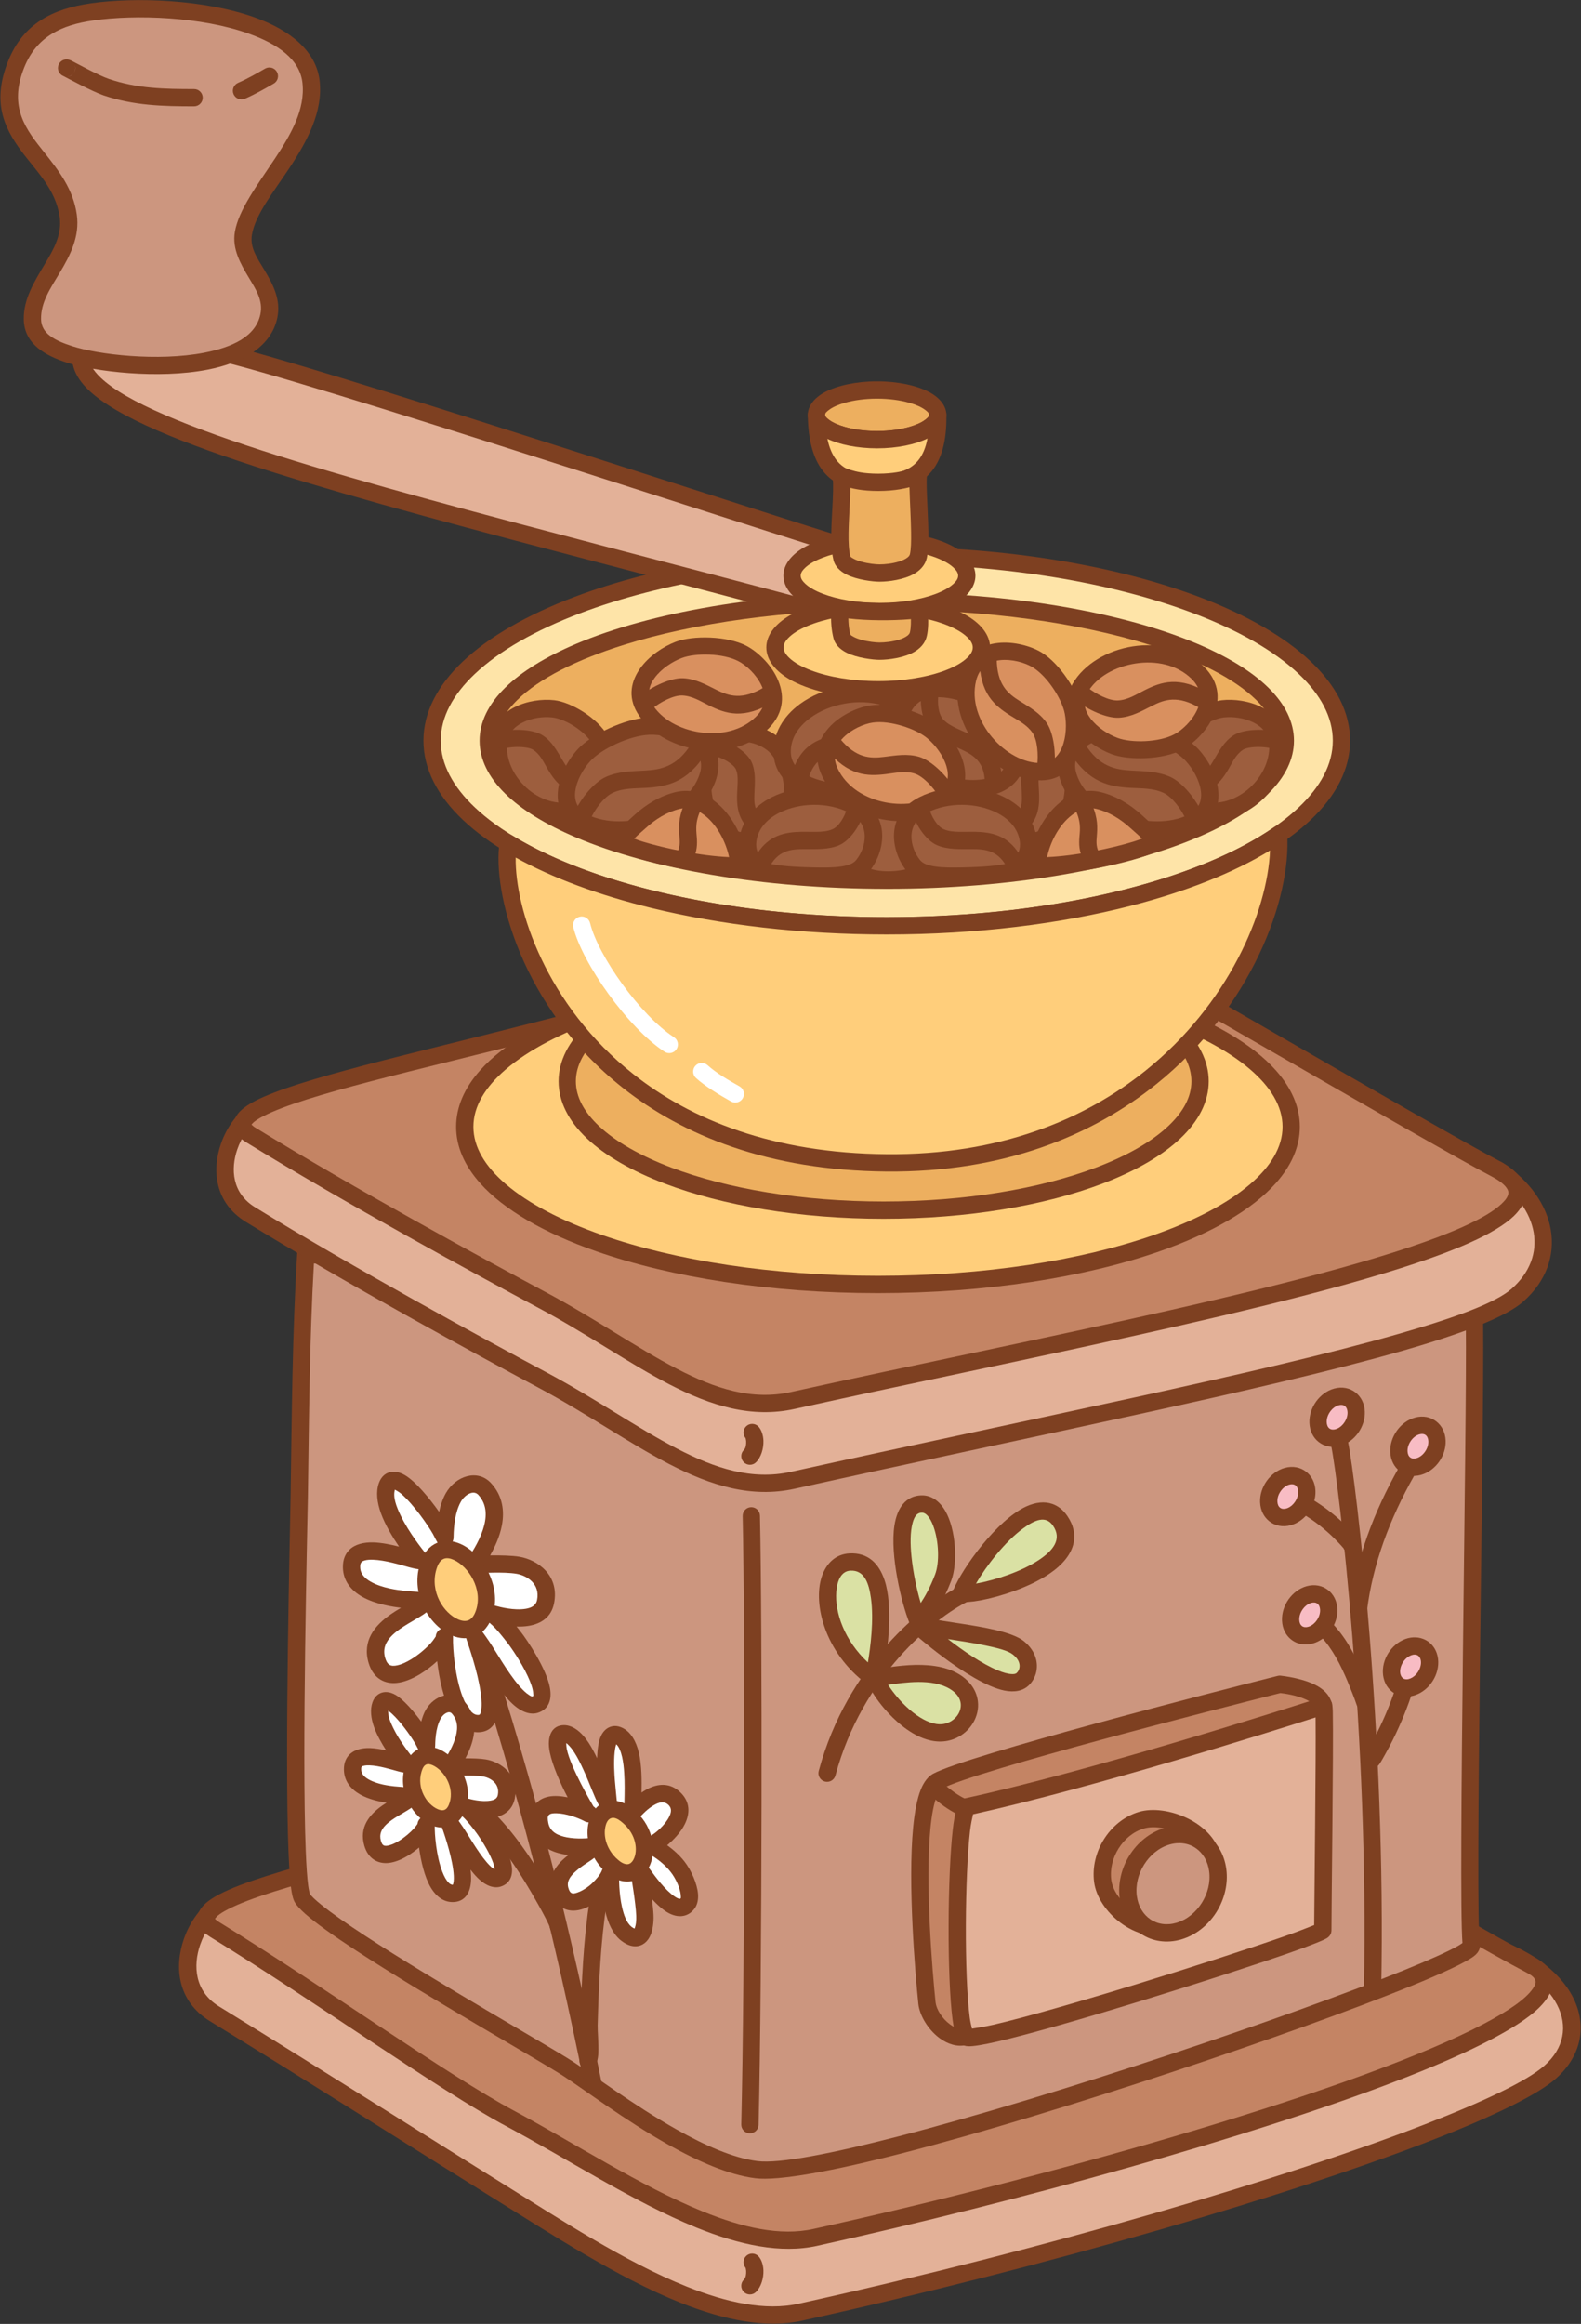 <?xml version="1.0" encoding="UTF-8" standalone="no"?><!DOCTYPE svg PUBLIC "-//W3C//DTD SVG 1.1//EN" "http://www.w3.org/Graphics/SVG/1.1/DTD/svg11.dtd"><svg width="100%" height="100%" viewBox="0 0 3048 4478" version="1.1" xmlns="http://www.w3.org/2000/svg" xmlns:xlink="http://www.w3.org/1999/xlink" xml:space="preserve" xmlns:serif="http://www.serif.com/" style="fill-rule:evenodd;clip-rule:evenodd;stroke-linejoin:round;stroke-miterlimit:2;"><rect x="0" y="0" width="3048" height="4478" fill="#333333" stroke="none"/><g id="Coffee-Grinder" serif:id="Coffee Grinder"><path d="M2865.92,3747.16c-47.15,-14.766 -1990.38,-194.988 -2445.26,-74.088c-50.031,28.457 -98.989,150.891 -7.187,207.277c202.707,124.504 425.639,266.167 549.195,342.797c178.556,110.74 412.74,269.302 580.54,232.193c693.341,-153.333 1334.05,-364.618 1445.16,-462.451c85.552,-75.326 38.104,-195.448 -122.45,-245.728Z" style="fill:#e3b198;"/><path d="M2870.9,3731.26c-28.378,-8.887 -741.421,-77.947 -1405.9,-105.238c-443.727,-18.225 -865.807,-17.643 -1048.63,30.948c-1.383,0.368 -2.714,0.912 -3.958,1.62c-22.764,12.947 -45.9,42.58 -58.104,78.085c-18.407,53.55 -12.564,119.186 50.434,157.88c202.685,124.491 425.591,266.139 549.134,342.76c107.899,66.919 236.028,151.072 357.724,199.698c84.015,33.571 165.195,50.086 235.199,34.605c486.324,-107.552 946.794,-243.595 1217.5,-349.143c118.392,-46.16 200.99,-87.062 235.075,-117.073c94.342,-83.065 48.567,-218.696 -128.483,-274.142l0,-0Zm-9.962,31.81c144.171,45.149 193.24,149.675 116.418,217.314c-32.584,28.689 -111.98,66.908 -225.156,111.034c-269.613,105.121 -728.239,240.537 -1212.59,347.653c-64.237,14.206 -138.539,-2.206 -215.633,-33.011c-119.966,-47.936 -246.157,-131.104 -352.524,-197.073c-123.57,-76.638 -346.526,-218.316 -549.256,-342.835c-47.166,-28.97 -50.138,-78.549 -36.357,-118.642c8.943,-26.018 24.693,-48.56 41.32,-58.909c182.266,-47.544 598.749,-47.252 1036.48,-29.274c660.385,27.123 1369.1,94.91 1397.3,103.743l0,-0Z" style="fill:#7e4021;"/><path d="M2043.19,3270.11c-43.964,-22.545 -585.663,117.912 -1041.63,234.624c-362.911,92.892 -679.884,156.61 -588.082,212.996c202.707,124.504 441.274,295.58 569.519,364.072c195.782,104.561 420.893,266.567 588.692,229.458c693.342,-153.333 1572.34,-425.674 1378.07,-525.619c-112.311,-57.852 -804.74,-463.313 -906.564,-515.531Z" style="fill:#c48464;"/><path d="M2050.79,3255.28c-4.063,-2.084 -10.779,-3.825 -20.169,-4.164c-14.894,-0.536 -39.298,1.918 -71.511,7.076c-176.047,28.192 -596.35,136.881 -961.693,230.396c-255.661,65.44 -488.575,116.828 -573.681,161.034c-15.423,8.012 -26.512,16.113 -33.124,23.774c-6.736,7.805 -9.684,15.769 -9.824,23.373c-0.211,11.42 6.023,24.147 23.957,35.162c203.008,124.69 441.955,295.979 570.391,364.573c117.964,63 246.572,146.689 366.949,195.574c83.408,33.872 163.139,50.948 233.193,35.456c389.107,-86.052 836.55,-209.542 1120.79,-319.11c123.911,-47.765 217.147,-93.299 262.329,-131.77c28.658,-24.401 38.959,-48.309 34.21,-67.809c-3.335,-13.696 -14.059,-27.132 -35.231,-38.024c-112.308,-57.85 -804.756,-463.321 -906.584,-515.541l-0,0Zm-14.811,29.868c103.221,53.063 793.976,457.534 906.138,515.31c0.002,0.001 0.005,0.002 0.007,0.003c9.52,4.898 15.927,9.522 17.905,15.606c1.605,4.936 -0.855,10.016 -4.806,15.784c-13.949,20.367 -46.976,42.808 -94.189,67.673c-234.702,123.604 -809.2,288.48 -1292.95,395.463c-64.186,14.194 -137.034,-2.759 -213.455,-33.793c-119.367,-48.475 -246.812,-131.62 -363.787,-194.093c-128.056,-68.391 -366.242,-239.253 -568.648,-363.573c-2.783,-1.709 -5.052,-3.371 -6.741,-5.101c-0.319,-0.326 -0.687,-0.798 -0.973,-1.184c0.923,-1.203 3.34,-4.234 5.573,-6.074c4.789,-3.946 11.209,-7.892 19.051,-11.966c84.025,-43.645 314.167,-93.714 566.581,-158.323c364.214,-93.225 783.196,-201.669 958.699,-229.774c25.381,-4.064 45.473,-6.439 59.32,-6.709c5.343,-0.104 11.532,0.656 12.278,0.751Z" style="fill:#7e4021;"/><path d="M589.609,2415.99c-9.519,154.995 -10.361,311.091 -12.672,466.31c-1.161,77.977 -17.872,734.176 5.661,774.623c31.677,54.445 446.615,286.567 512.629,329.351c64.994,42.123 240.241,179.027 362.724,194.442c183.403,23.083 1385.89,-391.676 1378.8,-431.544c-11.527,-64.806 12.821,-1227.75 4.244,-1228.68c-0.781,-0.084 -1579.69,-29.276 -2251.39,-104.501Z" style="fill:#cc967f;"/><path d="M591.464,2399.43c-4.537,-0.508 -9.084,0.867 -12.579,3.804c-3.495,2.938 -5.631,7.18 -5.911,11.737c-9.535,155.252 -10.387,311.607 -12.702,467.084c-0.93,62.465 -11.808,495.49 -4.064,686.938c1.393,34.42 3.428,61.234 6.151,77.082c1.606,9.348 3.834,15.796 5.834,19.233c3.446,5.923 10.415,13.795 20.721,22.874c20.299,17.882 54.841,42.325 96.782,69.756c137.037,89.628 354.25,212.372 400.466,242.325c39.166,25.383 118.215,85.005 201.742,132.009c57.49,32.353 117.165,58.59 167.966,64.983c44.989,5.663 150.088,-13.793 283.58,-48.201c305.406,-78.719 762.985,-233.744 980.506,-322.03c64.266,-26.084 108.089,-46.911 122.367,-58.279c10.599,-8.439 11.713,-17.582 10.84,-22.489c-10.351,-58.194 8.561,-1003.87 6.154,-1193.1c-0.278,-21.917 -1.425,-35.041 -2.249,-37.531c-3.262,-9.853 -10.749,-11.324 -14.279,-11.706c-0.78,-0.084 -1579.65,-29.271 -2251.33,-104.494Zm2234.1,137.361c0.178,4.801 0.347,10.634 0.426,16.794c2.342,184.136 -14.905,1081.33 -6.536,1190.44c-2.219,1.557 -5.316,3.63 -8.334,5.348c-19.744,11.237 -55.784,27.321 -103.697,46.768c-216.585,87.906 -672.198,242.257 -976.289,320.638c-127.722,32.92 -228.055,52.824 -271.099,47.407c-47.186,-5.939 -102.381,-30.91 -155.78,-60.96c-82.807,-46.599 -161.133,-105.768 -199.961,-130.932c-46.202,-29.944 -263.354,-152.649 -400.349,-242.249c-34.658,-22.668 -64.117,-43.161 -84.146,-59.415c-11.22,-9.107 -19.305,-16.327 -22.612,-21.795c-0.23,-0.907 -2.075,-8.298 -2.968,-15.02c-2.047,-15.404 -3.568,-38.133 -4.702,-66.166c-7.723,-190.935 3.16,-622.797 4.088,-685.095c2.22,-149.133 3.074,-299.078 11.606,-448.073l0,0c643.929,69.766 2066.04,99.228 2220.35,102.313Zm-5.38,1214.25l0.164,1.055c-0.06,-0.338 -0.117,-0.691 -0.164,-1.055Z" style="fill:#7e4021;"/><path d="M1610.63,3421.12c51.804,-192.531 190.444,-303.087 256.17,-335.708c8.24,-4.089 11.609,-14.099 7.52,-22.338c-4.089,-8.24 -14.099,-11.609 -22.339,-7.52c-69.989,34.737 -218.376,151.886 -273.539,356.905c-2.39,8.883 2.881,18.035 11.764,20.425c8.882,2.39 18.034,-2.881 20.424,-11.764Z" style="fill:#7e4021;"/><path d="M1853.34,3070.12c24.528,-59.224 141.271,-210.942 190.298,-139.979c60.503,87.575 -153.397,145.732 -190.298,139.979Z" style="fill:#dae1a4;"/><path d="M1837.94,3063.74c-1.956,4.723 -1.636,10.082 0.867,14.539c2.503,4.457 6.913,7.519 11.964,8.306c7.723,1.204 22.143,0.386 40.14,-2.991c37.929,-7.117 93.541,-25.063 131.823,-50.874c24.963,-16.832 42.52,-37.391 47.05,-59.617c3.326,-16.319 0.341,-33.944 -12.435,-52.437c-8.204,-11.875 -17.963,-19.037 -28.501,-22.728c-15.036,-5.266 -32.24,-3.403 -50.209,4.781c-55.873,25.448 -122.489,117.055 -140.699,161.021Zm43.607,-12.319c20.371,-34.84 56.001,-80.801 90.827,-106.269c22.127,-16.18 43.572,-25.771 57.55,-5.539c18.165,26.293 0.234,47.899 -25.825,65.469c-34.626,23.347 -85.029,39.313 -119.336,45.751l-3.216,0.588Z" style="fill:#7e4021;"/><path d="M1971.9,3235.38c-41.317,40.29 -203.103,-103.564 -203.028,-103.864c4.518,-18.145 26.605,-31.873 49.412,-91.597c16.562,-43.37 2.233,-143.348 -41.859,-141.85c-70.508,2.396 -23.464,195.302 -4.075,230.793c6.005,10.99 157.461,19.628 190.703,46.176c8.534,6.815 15.923,15.8 18.41,27.217c2.747,12.606 -1.18,24.951 -9.563,33.125Z" style="fill:#dae1a4;"/><path d="M1752.97,3126.45l-0.273,1.029c-0.053,0.21 -2.974,9.192 5.729,17.081c4.567,4.139 29.055,25.553 60.026,48.609c37.397,27.84 84.211,57.473 117.745,64.303c20.019,4.077 36.387,0.509 47.337,-10.168c12.312,-12.006 18.246,-30.09 14.212,-48.606c-3.331,-15.29 -12.865,-27.565 -24.294,-36.692c-10.261,-8.195 -30.135,-15.52 -54.167,-21.185c-41.69,-9.828 -97.023,-15.95 -124.632,-21.724l0.646,-0.911c10.027,-14.321 24.15,-34.614 38.553,-72.33c12.973,-33.972 9.082,-98.988 -11.387,-134.362c-11.328,-19.576 -27.494,-30.74 -46.608,-30.091c-29.003,0.985 -46.182,23.216 -51.548,58.34c-8.667,56.727 13.635,149.429 28.661,186.707Zm74.492,31.826c28.676,22.097 65.546,47.764 96.515,60.492c9.587,3.941 18.456,6.627 26.133,7.013c4.077,0.206 7.7,0.049 10.152,-2.342c4.453,-4.343 6.374,-10.948 4.915,-17.645c-1.644,-7.546 -6.886,-13.237 -12.527,-17.742c-9.344,-7.462 -29.584,-12.535 -52.605,-17.359c-23.485,-4.921 -49.756,-8.899 -72.583,-12.417Zm-52.434,-69.471c8.105,-12.264 17.838,-29.059 27.684,-54.841c8.829,-23.122 7.346,-64.336 -3.37,-93.333c-3.117,-8.434 -6.959,-15.805 -11.943,-20.887c-2.976,-3.034 -6.327,-5.166 -10.41,-5.027c-10.138,0.345 -14.609,8.916 -17.601,19.83c-4.755,17.345 -4.587,40.613 -2.132,64.817c3.212,31.67 10.507,64.934 17.772,89.441Z" style="fill:#7e4021;"/><path d="M1836.07,3334.05c-68.365,30.887 -153.933,-88.852 -150.155,-107.625c4.965,-24.672 42.735,-221.108 -47.299,-216.58c-63.211,3.179 -63.596,141.823 41.53,221.032c9.963,7.506 105.052,-23.554 159.597,9.116c45.86,27.467 32.465,77.729 -3.673,94.057Z" style="fill:#dae1a4;"/><path d="M1674.15,3246.5c5.504,12.031 16.296,28.867 30.623,45.638c19.983,23.391 46.818,46.547 74.625,57.168c21.188,8.093 42.981,9.215 63.532,-0.07c28.466,-12.861 45.675,-42.065 42.29,-70.916c-2.229,-18.994 -13.133,-38.383 -36.916,-52.628c-27.285,-16.342 -63.577,-19.035 -96.386,-17.048c-17.611,1.067 -34.036,3.488 -46.738,5.128c6.224,-36.588 17.075,-118.726 0.087,-169.131c-10.928,-32.424 -32.108,-53.223 -67.491,-51.444c-25.894,1.302 -44.914,18.273 -53.793,45.684c-16.608,51.277 5.575,144.609 86.131,205.305c1.061,0.8 2.401,1.608 4.036,2.314Zm37.941,-0.158c4.768,7.489 10.904,15.807 18.027,24.145c13.894,16.265 31.54,32.669 50.495,42.777c15.945,8.503 32.816,12.723 48.592,5.595c14.902,-6.733 24.681,-21.551 22.909,-36.654c-1.21,-10.311 -8.028,-20.184 -20.938,-27.916c-34.579,-20.711 -87.014,-12.139 -119.085,-7.947Zm-38.876,-42.981c4.919,-29.209 11.766,-81.777 5.865,-124.039c-4.045,-28.975 -12.626,-54.191 -39.63,-52.834c-17.545,0.883 -25.484,18.677 -27.183,40.985c-3.005,39.454 15.63,93.784 60.948,135.888Z" style="fill:#7e4021;"/><path d="M2662.78,3834.89c10.065,-491.08 -48.615,-981.957 -63.899,-1056.72c-1.842,-9.012 -10.655,-14.833 -19.667,-12.991c-9.012,1.843 -14.833,10.655 -12.991,19.668c15.178,74.238 73.225,561.704 63.23,1049.36c-0.188,9.197 7.125,16.816 16.322,17.005c9.197,0.188 16.816,-7.125 17.005,-16.322Z" style="fill:#7e4021;"/><path d="M2576.38,2691.77c20.269,-5.603 37.371,7.382 38.168,28.98c0.796,21.598 -15.014,43.683 -35.283,49.287c-20.269,5.603 -37.371,-7.382 -38.167,-28.98c-0.797,-21.598 15.013,-43.683 35.282,-49.287Z" style="fill:#f8bcc4;"/><path d="M2571.93,2675.7c-13.796,3.814 -26.202,13.089 -34.841,25.274c-8.41,11.862 -13.183,26.381 -12.656,40.691c0.599,16.24 7.687,29.074 17.998,37.074c10.766,8.353 25.351,11.756 41.266,7.356c13.796,-3.814 26.202,-13.089 34.842,-25.274c8.409,-11.862 13.183,-26.381 12.655,-40.691c-0.599,-16.24 -7.687,-29.074 -17.997,-37.074c-10.767,-8.352 -25.352,-11.756 -41.267,-7.356l-0,0Zm8.882,32.128c4.577,-1.265 8.856,-0.837 11.952,1.565c3.256,2.526 4.93,6.837 5.119,11.965c0.263,7.125 -2.35,14.279 -6.537,20.184c-4.151,5.855 -9.903,10.592 -16.531,12.425c-4.577,1.265 -8.856,0.837 -11.952,-1.565c-3.256,-2.526 -4.93,-6.837 -5.119,-11.965c-0.263,-7.125 2.351,-14.279 6.538,-20.184c4.15,-5.855 9.902,-10.592 16.53,-12.425l0,0Z" style="fill:#7e4021;"/><path d="M2732.2,2747.68c20.269,-5.604 37.371,7.382 38.168,28.98c0.796,21.598 -15.014,43.683 -35.283,49.287c-20.269,5.603 -37.371,-7.382 -38.167,-28.98c-0.797,-21.599 15.013,-43.683 35.282,-49.287Z" style="fill:#f8bcc4;"/><path d="M2727.76,2731.61c-13.796,3.814 -26.202,13.088 -34.841,25.274c-8.41,11.862 -13.183,26.381 -12.656,40.691c0.599,16.24 7.687,29.074 17.998,37.073c10.766,8.353 25.351,11.757 41.266,7.357c13.796,-3.814 26.202,-13.089 34.842,-25.274c8.409,-11.862 13.183,-26.381 12.655,-40.691c-0.599,-16.24 -7.687,-29.074 -17.997,-37.074c-10.767,-8.353 -25.352,-11.756 -41.267,-7.356l-0,0Zm8.882,32.128c4.577,-1.265 8.856,-0.837 11.952,1.565c3.256,2.526 4.93,6.836 5.119,11.965c0.263,7.125 -2.35,14.278 -6.537,20.184c-4.151,5.855 -9.903,10.592 -16.531,12.425c-4.577,1.265 -8.856,0.837 -11.952,-1.565c-3.256,-2.526 -4.93,-6.837 -5.119,-11.965c-0.263,-7.125 2.351,-14.279 6.538,-20.184c4.15,-5.855 9.902,-10.592 16.53,-12.425l0,0Z" style="fill:#7e4021;"/><path d="M2481.26,2844.57c20.269,-5.604 37.372,7.382 38.168,28.98c0.796,21.598 -15.013,43.682 -35.282,49.286c-20.269,5.604 -37.372,-7.382 -38.168,-28.98c-0.796,-21.598 15.013,-43.682 35.282,-49.286Z" style="fill:#f8bcc4;"/><path d="M2476.82,2828.51c-13.796,3.814 -26.202,13.088 -34.841,25.274c-8.409,11.861 -13.183,26.38 -12.655,40.69c0.598,16.241 7.687,29.075 17.997,37.074c10.767,8.353 25.351,11.756 41.267,7.356c13.796,-3.814 26.202,-13.088 34.841,-25.274c8.409,-11.861 13.183,-26.38 12.655,-40.69c-0.598,-16.241 -7.687,-29.075 -17.997,-37.074c-10.767,-8.353 -25.351,-11.756 -41.267,-7.356l0,-0Zm8.883,32.128c4.576,-1.265 8.855,-0.837 11.951,1.565c3.256,2.526 4.931,6.836 5.12,11.965c0.262,7.124 -2.351,14.278 -6.538,20.184c-4.15,5.854 -9.903,10.592 -16.531,12.424c-4.576,1.265 -8.855,0.837 -11.951,-1.565c-3.256,-2.526 -4.931,-6.836 -5.12,-11.965c-0.262,-7.124 2.351,-14.278 6.538,-20.184c4.15,-5.854 9.903,-10.592 16.531,-12.424l-0,-0Z" style="fill:#7e4021;"/><path d="M2754.26,3191.37c6.437,19.166 -3.953,44.002 -23.189,55.427c-19.237,11.425 -40.08,5.14 -46.518,-14.026c-6.437,-19.167 3.953,-44.003 23.189,-55.428c19.236,-11.425 40.08,-5.14 46.518,14.027Z" style="fill:#f8bcc4;"/><path d="M2770.06,3186.06c-5.304,-15.792 -16.948,-25.889 -31.024,-29.58c-12.05,-3.159 -26.235,-1.528 -39.804,6.53c-12.341,7.33 -21.987,18.787 -27.606,31.589c-6.218,14.165 -7.442,29.868 -2.871,43.475c5.304,15.792 16.948,25.89 31.024,29.58c12.05,3.16 26.235,1.529 39.804,-6.53c12.341,-7.33 21.987,-18.787 27.606,-31.588c6.218,-14.166 7.442,-29.868 2.871,-43.476Zm-31.598,10.613c2.05,6.105 0.995,13.109 -1.795,19.465c-2.89,6.584 -7.759,12.557 -14.106,16.327c-4.921,2.922 -9.958,4.092 -14.328,2.946c-3.675,-0.964 -6.495,-3.826 -7.88,-7.95c-2.05,-6.105 -0.995,-13.109 1.795,-19.464c2.89,-6.584 7.759,-12.557 14.106,-16.327c4.921,-2.923 9.958,-4.092 14.328,-2.947c3.675,0.964 6.494,3.826 7.88,7.95Z" style="fill:#7e4021;"/><path d="M2523.49,3072.52c20.269,-5.604 37.371,7.381 38.168,28.98c0.796,21.598 -15.014,43.682 -35.283,49.286c-20.269,5.604 -37.371,-7.382 -38.167,-28.98c-0.797,-21.598 15.013,-43.683 35.282,-49.286Z" style="fill:#f8bcc4;"/><path d="M2519.05,3056.46l-20.27,5.603l20.27,-5.603c-13.796,3.814 -26.202,13.088 -34.841,25.273c-8.41,11.862 -13.183,26.381 -12.656,40.691c0.599,16.241 7.687,29.075 17.998,37.074c10.766,8.353 25.351,11.756 41.266,7.356c13.796,-3.814 26.202,-13.088 34.841,-25.274c8.41,-11.862 13.183,-26.381 12.656,-40.69c-0.599,-16.241 -7.687,-29.075 -17.998,-37.074c-10.766,-8.353 -25.351,-11.756 -41.266,-7.356Zm8.882,32.128l20.27,-5.604l-20.27,5.604c4.577,-1.266 8.856,-0.838 11.952,1.564c3.256,2.527 4.93,6.837 5.119,11.966c0.263,7.124 -2.35,14.278 -6.537,20.184c-4.151,5.854 -9.903,10.592 -16.531,12.424c-4.577,1.265 -8.856,0.837 -11.952,-1.565c-3.256,-2.526 -4.93,-6.836 -5.119,-11.965c-0.263,-7.124 2.35,-14.278 6.537,-20.184c4.151,-5.854 9.903,-10.592 16.531,-12.424Z" style="fill:#7e4021;"/><path d="M2590.27,2983.5c1.22,2.871 3.262,5.431 6.046,7.294c7.643,5.118 18.004,3.067 23.121,-4.577c1.901,-2.839 5.335,-9.665 0.4,-18.477c-3.037,-5.423 -22.709,-25.772 -23.616,-26.675c-19.989,-19.877 -42.907,-37.87 -66.971,-52.201c-7.903,-4.707 -18.14,-2.112 -22.847,5.791c-4.707,7.903 -2.112,18.141 5.791,22.848c21.751,12.953 42.455,29.231 60.522,47.198c0.629,0.626 12.696,12.687 17.554,18.799Zm-0.277,-12.442l-0.043,0.126l0.113,-0.297l-0.07,0.171Zm0.372,-0.908l-0.102,0.248l0.179,-0.407l-0.077,0.159Zm0.419,-0.867l-0.161,0.333l0.216,-0.432l-0.055,0.099Zm0.459,-0.825l-0.187,0.336l0.212,-0.376l-0.025,0.04Z" style="fill:#7e4021;"/><path d="M2632.93,3378.8c-2.027,2.051 -3.545,4.655 -4.293,7.653c-2.225,8.926 3.215,17.979 12.14,20.204c2.462,0.614 11.164,2.137 18.101,-6.757c4.345,-5.571 20.012,-34.968 20.708,-36.302c15.958,-30.588 30.072,-63.367 40.911,-95.607c2.932,-8.719 -1.767,-18.177 -10.486,-21.109c-8.719,-2.931 -18.178,1.768 -21.109,10.487c-10.296,30.623 -23.711,61.756 -38.869,90.811c-0.546,1.046 -14.73,26.382 -17.103,30.62Z" style="fill:#7e4021;"/><path d="M2635.44,3103.16c11.085,-89.154 43.844,-176.498 90.47,-258.844c4.533,-8.005 1.714,-18.183 -6.291,-22.716c-8.004,-4.532 -18.182,-1.713 -22.715,6.292c-48.831,86.24 -82.934,177.786 -94.542,271.155c-1.135,9.128 5.354,17.461 14.483,18.596c9.128,1.134 17.46,-5.355 18.595,-14.483Z" style="fill:#7e4021;"/><path d="M2647.41,3275.66c-3.612,-11.61 -14.273,-38.316 -18.926,-49.272c-14.859,-34.985 -32.408,-68.581 -57.055,-95.236c-6.245,-6.754 -16.798,-7.167 -23.552,-0.922c-6.754,6.245 -7.167,16.799 -0.922,23.552c22.111,23.912 37.518,54.252 50.848,85.637c4.36,10.265 14.395,35.267 17.779,46.145c2.733,8.783 12.083,13.695 20.866,10.962c8.783,-2.733 13.695,-12.082 10.962,-20.866Z" style="fill:#7e4021;"/><path d="M1160.23,4015.03c-57.899,-287.457 -128.55,-574.263 -224.426,-863.522c-2.894,-8.732 -12.333,-13.471 -21.064,-10.577c-8.732,2.894 -13.471,12.333 -10.577,21.064c95.443,287.949 165.753,573.462 223.39,859.617c1.816,9.017 10.612,14.864 19.629,13.047c9.018,-1.816 14.864,-10.612 13.048,-19.629Z" style="fill:#7e4021;"/><path d="M856.682,3154.15c3.205,18.612 -108.244,119.839 -130.13,45.159c-20.203,-68.936 85.157,-92.373 92.169,-114.179c0.051,-0.16 -32.737,-2.326 -42.352,-3.441c-20.735,-2.403 -97.929,-11.998 -98.618,-61.792c-0.87,-62.853 117.746,-11.117 132.41,-12.601c1.092,-0.11 -81.535,-94.538 -64.121,-143.715c15.564,-43.955 86.15,54.205 103.193,84.26c0.617,1.089 7.831,15.778 8.366,15.594c0.439,-0.151 -0.901,-47.245 16.297,-77.819c13.188,-23.445 42.422,-36.24 60.625,-16.361c51.31,56.033 -20.823,142.623 -19.177,144.793c1.339,1.765 54.365,-2.973 83.655,2.109c26.778,4.647 61.263,27.104 52.786,70.034c-10.41,52.718 -103.572,23.241 -103.398,23.363c15.246,10.694 29.298,28.38 41.949,44.375c17.493,22.117 81.058,117.657 41.742,130.504c-33.138,10.828 -81.649,-81.134 -102.738,-112.133c-0.81,-1.192 -13.721,-20.629 -14.473,-19.957c-0.838,0.748 61.51,163.804 9.544,168.729c-54.397,5.154 -68.826,-125.043 -67.729,-166.922Z" style="fill:#fff;"/><path d="M769.319,2980.17c-15.852,-3.968 -33.433,-7.563 -49.003,-8.083c-19.327,-0.645 -35.912,3.768 -46.284,13.758c-7.927,7.636 -13.164,18.544 -12.946,34.29c0.364,26.328 16.038,44.739 37.515,56.855c25.771,14.54 60.069,19.389 74.525,21.105c-6.629,3.904 -13.547,8.133 -20.223,12.784c-30.46,21.221 -54.807,50.604 -42.345,93.125c4.706,16.058 12.841,26.072 22.337,32.033c9.23,5.795 20.112,7.932 31.955,6.761c14.063,-1.391 29.823,-7.738 44.814,-16.822c11.933,-7.231 23.394,-16.147 33.108,-25.071c4.039,34.472 12.799,75.927 28.416,102.704c13.532,23.203 32.227,36.201 54.795,34.063c21.942,-2.079 34.321,-19.797 35.662,-48.068c0.59,-12.434 -0.974,-27.24 -3.673,-42.53c9.674,13.683 19.881,26.556 29.886,35.938c17.02,15.958 34.751,22.057 49.397,17.271c19.86,-6.49 27.386,-24.109 22.837,-48.565c-6.747,-36.263 -43.581,-91.554 -56.684,-108.12c-2.452,-3.101 -4.96,-6.254 -7.522,-9.409c7.89,0.259 15.918,-0.077 23.493,-1.366c23.9,-4.066 43.482,-16.684 48.757,-43.395c10.78,-54.592 -32.236,-83.775 -66.287,-89.684c-14.784,-2.565 -38.498,-2.912 -56.911,-2.697c8.64,-15.319 18.444,-35.907 22.578,-57.638c5.258,-27.642 1.762,-56.869 -20.703,-81.402c-25.968,-28.358 -68.629,-14 -87.443,19.446c-6.089,10.825 -10.13,23.516 -12.815,35.758c-18.456,-26.076 -45.483,-58.936 -66.252,-70.922c-12.826,-7.401 -24.608,-8.068 -33.6,-3.813c-6.547,3.098 -12.628,8.971 -16.374,19.549c-5.824,16.448 -3.548,37.056 4.216,58.273c8.123,22.202 22.089,45.322 34.774,63.872Zm-7.976,-109.764c-4.234,14.083 2.55,32.205 11.216,50.118c15.984,33.042 41.537,64.636 48.706,73.759c3.616,4.6 4.786,7.908 4.934,8.427c1.584,5.564 0.116,9.53 -1.076,11.951c-2.543,5.164 -6.75,8.564 -13.284,9.225c-3.576,0.362 -11.847,-0.911 -22.785,-3.896c-17.867,-4.876 -46.357,-13.804 -69.85,-14.588c-6.189,-0.207 -11.953,0.123 -16.798,1.657c-2.566,0.812 -4.859,1.873 -6.226,3.973c-1.406,2.159 -1.814,5.049 -1.764,8.642c0.187,13.516 9.538,22.064 20.564,28.285c22.147,12.495 52.002,15.872 63.308,17.183c8.562,0.992 35.695,2.818 40.998,3.29c17.252,1.538 15.45,21.345 15.301,21.809c-1.604,4.988 -5.316,10.475 -11.582,15.697c-8.138,6.783 -22.141,14.271 -36.956,23.223c-10.807,6.529 -22.138,13.965 -31.064,23.037c-10.73,10.907 -17.704,24.469 -12.439,42.431c1.862,6.355 4.315,10.818 8.073,13.177c4.252,2.67 9.565,2.34 15.2,1.151c8.587,-1.813 17.71,-6.12 26.57,-11.489c14.859,-9.004 28.889,-21.101 38.418,-31.666c4.077,-4.519 8.125,-10.757 9.236,-12.513c0.429,-8.371 7.033,-15.147 15.437,-15.755c8.549,-0.618 16.173,5.349 17.627,13.795c0.164,0.954 0.24,2.05 0.206,3.267l0.03,-0.002c-0.623,23.79 3.975,77.694 18.934,115.947c4.351,11.128 9.469,20.874 15.978,27.49c4.153,4.222 8.848,7 14.584,6.456c3.042,-0.288 3.47,-3.438 4.251,-6.679c2.275,-9.439 1.55,-22.083 -0.34,-35.75c-5.829,-42.149 -24.052,-92.779 -27.263,-102.808c-3.849,-12.023 3.749,-18.857 4.277,-19.329c2.629,-2.349 13.219,-9.318 23.506,1.06c2.983,3.008 15.028,20.743 15.85,21.952c12.433,18.275 34.479,58.172 57.228,84.821c6.491,7.604 12.926,14.076 19.246,18.068c2.687,1.698 4.937,3.551 7.307,2.776c2.238,-0.731 1.228,-3.275 1.068,-5.804c-0.598,-9.435 -4.977,-21.093 -10.567,-33.091c-12.53,-26.896 -31.812,-54.9 -40.138,-65.427c-11.655,-14.736 -24.401,-31.217 -38.448,-41.07c-8.625,-6.05 -7.396,-13.824 -6.766,-16.942c0.836,-4.144 3.541,-12.695 15.428,-13.345c0.337,-0.018 2.203,-0.285 5.335,0.573c0.156,0.043 1.079,0.323 2.635,0.759c8.037,2.247 35.685,9.566 58.34,5.711c10.076,-1.714 19.422,-5.73 21.646,-16.991c6.175,-31.275 -19.777,-46.999 -39.284,-50.385c-25.75,-4.468 -70.283,-0.988 -79.884,-1.54c-9.034,-0.518 -13.091,-5.455 -14.199,-6.915c-1.733,-2.284 -3.195,-5.289 -3.396,-9.339c-0.068,-1.365 0.091,-6.253 4.043,-12.607c4.708,-7.569 19.835,-28.938 28.226,-54.407c7.159,-21.73 9.794,-47.051 -8.711,-67.259c-4.157,-4.54 -9.627,-5.134 -14.757,-3.469c-7.6,2.466 -14.588,8.813 -19.05,16.745c-13.911,24.731 -13.835,61.591 -14.066,68.794c-0.414,12.855 -10.707,16.399 -11.341,16.616c-2.188,0.752 -12.347,3.631 -19.46,-6.628c-1.7,-2.452 -8.216,-15.441 -8.82,-16.506c-9.664,-17.043 -37.453,-57.329 -61.389,-77.801c-3.668,-3.137 -8.939,-6.198 -12.003,-7.864Z" style="fill:#7e4021;"/><path d="M933.907,3106.89c25.711,-81.435 -83.44,-170.929 -108.532,-87.911c-26.234,86.797 82.99,168.812 108.532,87.911Z" style="fill:#ffce7b;"/><path d="M949.8,3111.9c18.102,-57.334 -20.719,-118.093 -61.07,-136.469c-16.104,-7.334 -32.446,-8.319 -46.484,-2.352c-13.652,5.803 -25.968,18.384 -32.825,41.07c-18.487,61.164 20.77,120.096 61.236,137.101c16.033,6.736 32.306,7.308 46.335,1.149c13.648,-5.992 25.871,-18.526 32.808,-40.499Zm-31.786,-10.035c-3.284,10.398 -7.962,17.177 -14.421,20.012c-6.074,2.667 -13.081,1.559 -20.022,-1.358c-28.445,-11.953 -55.237,-53.732 -42.242,-96.726c3.184,-10.536 7.616,-17.342 13.957,-20.037c5.951,-2.53 12.802,-1.099 19.629,2.011c28.424,12.944 55.85,55.709 43.099,96.098Z" style="fill:#7e4021;"/><path d="M821.498,3516.05c2.539,14.749 -85.773,94.961 -103.116,35.784c-16.008,-54.624 67.479,-73.196 73.035,-90.475c0.041,-0.126 -25.94,-1.843 -33.559,-2.726c-16.431,-1.905 -77.599,-9.508 -78.145,-48.965c-0.69,-49.804 93.302,-8.808 104.922,-9.984c0.865,-0.088 -64.609,-74.913 -50.81,-113.88c12.333,-34.83 68.265,42.952 81.77,66.768c0.489,0.862 6.206,12.502 6.629,12.356c0.348,-0.119 -0.713,-37.436 12.914,-61.663c10.45,-18.579 33.615,-28.717 48.039,-12.965c40.658,44.4 -16.5,113.015 -15.195,114.734c1.06,1.398 43.078,-2.356 66.288,1.671c21.218,3.682 48.544,21.477 41.827,55.495c-8.249,41.773 -82.07,18.416 -81.932,18.512c12.081,8.474 23.215,22.489 33.24,35.164c13.861,17.525 64.23,93.23 33.076,103.41c-26.259,8.581 -64.698,-64.29 -81.409,-88.854c-0.642,-0.944 -10.873,-16.346 -11.468,-15.814c-0.665,0.593 48.74,129.799 7.562,133.701c-43.104,4.084 -54.538,-99.084 -53.668,-132.269Z" style="fill:#fff;"/><path d="M744.497,3372.73c-10.813,-2.278 -21.992,-4.113 -30.94,-4.411c-16.39,-0.548 -30.395,3.395 -39.191,11.867c-6.877,6.624 -11.507,16.053 -11.319,29.712c0.308,22.194 13.383,37.803 31.487,48.017c16.316,9.205 36.844,13.645 50.62,15.809c-2.636,1.656 -5.275,3.385 -7.868,5.192c-25.336,17.651 -45.263,42.238 -34.898,77.604c4.025,13.733 11.061,22.242 19.181,27.341c7.947,4.989 17.305,6.878 27.501,5.87c11.593,-1.147 24.606,-6.326 36.963,-13.814c7.705,-4.668 15.163,-10.206 21.851,-15.932c3.573,26.322 10.505,56.318 22.119,76.233c11.502,19.722 27.552,30.51 46.735,28.692c19.037,-1.804 30.224,-16.841 31.388,-41.369c0.299,-6.297 -0.089,-13.354 -0.966,-20.785c5.26,6.779 10.624,12.961 15.915,17.921c14.626,13.714 29.997,18.563 42.583,14.451c17.418,-5.692 24.413,-20.957 20.423,-42.405c-5.438,-29.228 -35.043,-73.835 -45.604,-87.188l-1.473,-1.849c4.065,-0.115 8.103,-0.469 11.995,-1.131c20.375,-3.467 36.952,-14.356 41.449,-37.127c9.02,-45.681 -26.836,-70.201 -55.329,-75.145c-10.357,-1.797 -26.211,-2.237 -39.863,-2.205c6.193,-11.682 12.559,-26.269 15.465,-41.549c4.361,-22.923 1.378,-47.14 -17.252,-67.486c-22.193,-24.236 -58.778,-12.535 -74.857,16.05c-3.649,6.487 -6.415,14.297 -8.502,22.285c-14.623,-19.865 -34.134,-42.636 -49.406,-51.45c-11.378,-6.566 -21.857,-6.927 -29.833,-3.152c-5.871,2.778 -11.399,7.979 -14.757,17.463c-4.848,13.692 -3.11,30.858 3.353,48.52c5.493,15.012 14.309,30.552 23.03,43.971Zm3.952,-76.367c-0.963,9.735 3.879,21.42 9.504,33.048c12.531,25.905 32.58,50.664 38.201,57.816c3.359,4.274 4.38,7.386 4.517,7.868c1.583,5.562 0.115,9.526 -1.077,11.945c-2.542,5.164 -6.749,8.564 -13.281,9.225c-3.029,0.306 -10.052,-0.664 -19.315,-3.192c-13.957,-3.809 -36.202,-10.827 -54.553,-11.44c-3.756,-0.125 -7.302,0.02 -10.45,0.706c-1.936,0.421 -3.816,0.706 -4.779,2.185c-0.794,1.22 -0.866,2.882 -0.838,4.913c0.129,9.384 6.88,15.128 14.535,19.447c17.088,9.64 40.141,12.181 48.864,13.192c6.765,0.784 28.204,2.225 32.395,2.598c17.171,1.53 15.26,21.325 15.112,21.787c-1.43,4.445 -4.673,9.383 -10.257,14.037c-6.546,5.456 -17.793,11.504 -29.71,18.705c-8.322,5.028 -17.064,10.733 -23.937,17.72c-7.653,7.779 -12.758,17.412 -9.004,30.223c1.303,4.444 2.779,7.583 5.574,8.834c3.251,1.455 7.143,0.666 11.265,-0.496c5.745,-1.619 11.719,-4.545 17.544,-8.075c11.474,-6.952 22.308,-16.293 29.666,-24.45c2.734,-3.031 5.55,-7.093 6.484,-8.474c0.748,-8.048 7.217,-14.468 15.387,-15.059c8.549,-0.618 16.172,5.348 17.627,13.795c0.162,0.94 0.237,2.038 0.194,3.268l0.042,-0.003c-0.487,18.573 3.087,60.66 14.766,90.525c3.258,8.332 7.032,15.663 11.905,20.617c2.364,2.403 4.945,4.195 8.128,4.133c0.263,-0.574 0.644,-1.469 0.82,-2.117c0.352,-1.3 0.598,-2.714 0.775,-4.22c0.786,-6.7 0.23,-14.791 -0.961,-23.401c-4.586,-33.163 -18.945,-72.993 -21.471,-80.884c-3.782,-11.813 3.86,-18.488 4.379,-18.951c2.616,-2.337 13.154,-9.341 23.389,0.984c2.433,2.454 12.292,16.899 12.963,17.884c9.806,14.414 27.175,45.894 45.118,66.913c4.054,4.748 8.091,8.916 12.089,11.971c0.985,0.753 2.323,1.519 3.491,2.128c-0.086,-1.586 -0.258,-3.475 -0.592,-4.95c-0.579,-2.555 -1.395,-5.241 -2.378,-8.014c-1.349,-3.805 -3.01,-7.751 -4.864,-11.731c-9.798,-21.031 -24.873,-42.929 -31.383,-51.159c-9.029,-11.416 -18.858,-24.226 -29.739,-31.858c-8.626,-6.05 -7.396,-13.824 -6.767,-16.942c0.837,-4.145 3.541,-12.695 15.428,-13.345c0.337,-0.018 2.202,-0.285 5.331,0.572c0.124,0.034 0.862,0.258 2.106,0.606c6.16,1.723 27.349,7.402 44.716,4.447c6.556,-1.116 12.891,-3.397 14.338,-10.723c4.416,-22.365 -14.376,-33.425 -28.326,-35.846c-20.277,-3.518 -55.346,-0.741 -62.907,-1.175c-8.815,-0.506 -12.728,-5.418 -13.808,-6.842c-1.025,-1.35 -6.599,-10.17 0.33,-21.309c3.668,-5.896 15.481,-22.527 22.018,-42.367c5.306,-16.103 7.545,-34.902 -6.168,-49.877c-2.268,-2.477 -5.275,-2.703 -8.074,-1.794c-5.268,1.709 -10.054,6.175 -13.147,11.674c-10.698,19.018 -10.525,47.387 -10.704,52.927c-0.408,12.695 -10.694,16.112 -11.32,16.327c-2.178,0.749 -12.307,3.66 -19.388,-6.553c-1.375,-1.984 -6.666,-12.482 -7.155,-13.344c-6.354,-11.205 -22.697,-35.099 -38.894,-52.101c-4.411,-4.631 -8.781,-8.732 -12.922,-11.756l-0.832,-0.572Z" style="fill:#7e4021;"/><path d="M882.691,3478.59c20.373,-64.53 -66.118,-135.445 -86.001,-69.661c-20.788,68.778 65.761,133.766 86.001,69.661Z" style="fill:#ffce7b;"/><path d="M898.584,3483.61c14.899,-47.191 -17.046,-97.204 -50.257,-112.329c-13.725,-6.25 -27.658,-6.985 -39.622,-1.899c-11.578,4.921 -22.154,15.487 -27.969,34.727c-15.219,50.352 17.182,98.831 50.495,112.829c13.649,5.735 27.504,6.132 39.447,0.889c11.562,-5.076 22.029,-15.603 27.906,-34.217l-0,-0Zm-31.787,-10.036c-2.224,7.043 -5.143,11.811 -9.518,13.731c-3.989,1.752 -8.575,0.818 -13.135,-1.098c-21.291,-8.946 -41.227,-40.272 -31.5,-72.454c2.144,-7.095 4.831,-11.88 9.101,-13.695c3.879,-1.648 8.317,-0.468 12.767,1.559c21.285,9.693 41.834,41.712 32.285,71.957l0,-0Z" style="fill:#7e4021;"/><path d="M1135.28,3494.89c-11.202,-2.368 -91.442,-153.791 -47.85,-153.993c40.239,-0.187 70.742,120.394 85.479,134.742c0.109,0.106 -3.446,-34.464 -4.188,-44.452c-1.599,-21.539 -7.148,-101.525 24.002,-86.714c39.319,18.697 24.627,130.048 27.756,146.276c0.233,1.208 47.115,-58.122 80.591,-24.043c29.921,30.46 -21.109,75.68 -37.418,84.614c-0.59,0.324 -8.729,3.491 -8.533,4.123c0.16,0.519 29.518,13.788 51.285,41.825c16.693,21.5 29.105,56.922 19.357,70.281c-27.478,37.656 -92.639,-66.932 -93.754,-65.839c-0.907,0.888 10.015,59.37 11.215,89.269c1.098,27.334 -7.828,57.391 -36.044,34.869c-34.649,-27.655 -30.111,-118.596 -30.162,-118.447c-4.427,13.049 -13.421,22.63 -21.564,31.234c-11.26,11.896 -61.697,50.387 -75.654,4.111c-11.763,-39.006 38.685,-62.43 54.981,-75.418c0.626,-0.5 10.891,-8.308 10.356,-9.325c-0.595,-1.135 -93.591,14.96 -104.471,-42.441c-11.389,-60.086 68.166,-34.932 94.616,-20.672Z" style="fill:#fff;"/><path d="M1094.39,3463.33c-12.716,-2.523 -25.506,-3.496 -36.065,-1.491c-12.497,2.373 -22.47,8.365 -28.74,18.095c-5.618,8.717 -8.621,21.167 -5.293,38.724c5.183,27.347 23.93,42.575 46.506,50.313c8.076,2.768 16.658,4.489 25.034,5.512c-6.922,5.293 -13.768,11.279 -19.306,17.988c-12.517,15.164 -19.201,33.464 -12.682,55.079c5.425,17.988 15.281,27.023 25.958,31.242c10.327,4.08 22.321,3.499 34.172,-0.505c14.91,-5.037 29.581,-15.549 38.266,-23.163c0.975,8.805 2.4,18.079 4.462,27.143c5.26,23.117 15.03,44.586 30.082,56.599c14.074,11.235 25.877,12.797 34.594,10.777c9.613,-2.226 17.506,-9.11 22.433,-20.037c4.658,-10.332 6.638,-25.088 6.068,-39.303c-0.326,-8.116 -1.454,-19.244 -2.884,-30.871c10.49,11.269 21.901,21.596 32.564,27.158c10.863,5.667 21.428,7.154 30.684,4.513c6.918,-1.973 13.463,-6.172 18.984,-13.738c4.885,-6.695 7.391,-16.506 6.419,-28.212c-1.58,-19.03 -12.474,-44.598 -26.074,-62.114c-10.006,-12.888 -22.645,-23.629 -33.338,-31.447c12.077,-9.995 26.558,-25.111 34.323,-41.324c9.608,-20.062 10.009,-41.33 -7.594,-59.249c-17.616,-17.934 -37.694,-18.56 -56.294,-11.601c-6.995,2.617 -13.737,6.496 -19.85,10.752c0.463,-22.971 0.424,-52.941 -5.118,-76.715c-5.348,-22.944 -16.098,-40.567 -31.818,-48.041c-10.42,-4.955 -19.046,-4.142 -26.089,-0.737c-6.227,3.011 -11.694,8.684 -15.477,17.047c-4.64,10.258 -6.565,26.324 -7.174,42.203c-5.106,-10.72 -10.566,-21.013 -16.331,-29.841c-13.92,-21.316 -30.911,-33.941 -47.456,-33.864c-22.454,0.105 -34.119,20.059 -27.243,52.979c5.265,25.205 20.218,59.448 34.277,86.129Zm-2.768,-104.538c0.085,3.289 0.354,7.924 1.12,11.594c7.55,36.148 48.316,105.239 51.356,110.356c6.657,4.14 9.564,12.427 6.833,19.877c-2.852,7.78 -10.988,12.283 -19.095,10.569c-1.787,-0.377 -3.952,-1.114 -6.289,-2.585c-12.109,-6.175 -34.009,-14.136 -52.191,-14.604c-5.99,-0.154 -11.59,-0.09 -15.041,3.139c-3.086,2.888 -2.675,7.919 -1.273,15.312c3.466,18.289 19.727,24.787 35.481,27.854c20.347,3.962 41.362,1.742 48.494,1.164c5.315,-0.43 8.546,0.423 9.29,0.668c5.659,1.864 8.201,5.468 9.589,8.114c1.784,3.398 3.908,9.722 -0.837,17.184c-1.797,2.825 -13.097,12.288 -13.889,12.919c-7.918,6.311 -24.195,15.072 -37.001,27.078c-8.608,8.07 -16.253,17.756 -12.411,30.494c1.364,4.522 2.868,7.738 5.362,9.382c3.496,2.304 7.867,0.859 12.184,-0.6c12.874,-4.349 25.447,-14.678 30.046,-19.537c6.618,-6.992 14.288,-14.526 17.886,-25.132c2.227,-6.563 6.581,-8.708 8.525,-9.649c6.071,-2.937 12.011,-2.564 17.706,2.018c0.239,0.193 6.429,3.761 6.215,13.379c-0.003,0.153 -0.041,1.049 -0.08,2.573c-0.218,8.386 -0.541,37.508 5.603,64.513c3.459,15.204 8.473,30.041 18.373,37.942c1.822,1.455 4.077,2.723 5.553,3.488c0.38,-0.72 0.781,-1.557 1.016,-2.238c0.917,-2.66 1.523,-5.688 1.922,-8.879c0.547,-4.36 0.686,-8.998 0.503,-13.545c-1.066,-26.568 -9.967,-75.987 -11.072,-86.245c-1.064,-9.879 4.071,-14.84 4.847,-15.6c3.315,-3.246 7.575,-5.199 13.163,-4.703c1.98,0.176 5.495,0.678 9.324,3.875c0.87,0.726 4.784,5.51 10.21,12.995c10.063,13.88 29.186,39.944 47.468,52.372c2.638,1.793 5.209,3.269 7.724,4.142c1.518,0.527 3.001,0.697 4.064,-0.76c0.564,-0.772 0.226,-1.951 0.234,-3.216c0.016,-2.451 -0.326,-5.138 -0.9,-7.966c-2.611,-12.882 -9.876,-28.085 -18.391,-39.053c-17.556,-22.613 -40.707,-34.402 -45.249,-36.893c-7.314,-4.012 -8.587,-9.556 -8.795,-10.23c-1.173,-3.793 -2.4,-11.515 5.478,-18.028c1.355,-1.12 8.824,-4.662 11.244,-5.794c8.282,-4.643 26.507,-19.827 34.573,-36.667c3.463,-7.231 5.034,-15.032 -1.31,-21.491c-8.728,-8.885 -19.089,-5.355 -27.791,-0.45c-13.223,7.453 -23.914,19.332 -27.464,23.039c-6.346,6.628 -12.786,6.466 -13.607,6.458c-4.547,-0.05 -8.029,-1.713 -10.765,-4.09c-2.486,-2.161 -4.61,-5.134 -5.44,-9.438c-1.902,-9.86 2.537,-54.394 -2.082,-92.536c-1.317,-10.871 -3.388,-21.165 -6.954,-29.52c-1.874,-4.393 -3.966,-8.274 -7.021,-10.74c-0.16,0.393 -0.303,0.782 -0.417,1.139c-1.268,3.981 -2.073,8.722 -2.633,13.784c-2.183,19.716 -0.422,43.731 0.335,53.921c0.664,8.936 3.596,37.667 4.096,43.247c1.859,20.712 -27.796,14.731 -28.155,14.381c-3.515,-3.422 -8.224,-11.103 -13.045,-21.891c-8.384,-18.759 -19.288,-48.919 -32.344,-73.843c-5.546,-10.589 -11.413,-20.193 -17.773,-27.07c-2.231,-2.413 -4.294,-4.654 -6.502,-5.977Z" style="fill:#7e4021;"/><path d="M1176.53,3592.66c54.967,53.074 94.777,-36.309 38.91,-89.213c-58.411,-55.311 -93.515,36.487 -38.91,89.213Z" style="fill:#ffce7b;"/><path d="M1164.95,3604.66c23.112,22.315 45.019,24.352 61.259,17.5c11.883,-5.013 21.64,-15.381 27.35,-29.437c11.082,-27.275 6.687,-69.787 -26.663,-101.367c-24.268,-22.981 -46.438,-25.075 -62.414,-18.346c-15.384,6.481 -27.014,22.439 -30.63,43.526c-4.555,26.563 3.577,61.55 31.098,88.124l0,-0Zm23.154,-23.98c-18.348,-17.716 -24.435,-40.802 -21.398,-58.511c1.449,-8.45 4.552,-15.843 10.717,-18.44c7.139,-3.007 15.709,1.561 26.554,11.83c10.808,10.235 17.246,22.12 20.067,33.748c3.032,12.499 1.983,24.652 -2.563,33.482c-2.881,5.594 -7.235,9.865 -13.255,9.437c-6.136,-0.436 -12.738,-4.416 -20.122,-11.546l0,0Z" style="fill:#7e4021;"/><path d="M1058.96,3710.8c0.665,2.535 2.004,7.481 2.546,8.352c4.482,7.202 10.754,8.478 16.201,7.852c3.222,-0.371 8.408,-1.458 12.44,-7.928c3.039,-4.878 3.247,-10.724 1.071,-15.612c-0.42,-2.023 -0.986,-4.432 -1.475,-5.51c-2.712,-5.979 -5.578,-11.885 -8.589,-17.695c-8.995,-17.353 -18.539,-34.252 -28.359,-51c-30.159,-51.43 -64.066,-100.543 -103.799,-139.757c-6.547,-6.462 -17.108,-6.392 -23.57,0.155c-6.461,6.547 -6.392,17.108 0.155,23.569c37.75,37.256 69.807,84.032 98.459,132.895c9.528,16.248 18.793,32.641 27.52,49.478c2.589,4.994 5.059,10.067 7.4,15.201Zm7.383,-14.122c-1.498,1.018 -3.075,2.505 -4.487,4.77c1.203,-1.931 2.738,-3.53 4.487,-4.77Zm0.212,-0.146l-0.016,0.011l0.024,-0.016l-0.008,0.005Z" style="fill:#7e4021;"/><path d="M1119.33,3962.86c-4.178,7.244 -2.333,16.637 4.554,21.717c7.403,5.461 17.846,3.883 23.306,-3.519c3.076,-4.171 5.879,-13.331 6.398,-25.172c0.764,-17.449 -1.605,-43.057 -1.325,-53.357c2.2,-80.718 5.581,-160.327 17.499,-236.332c1.425,-9.088 -4.796,-17.622 -13.884,-19.047c-9.087,-1.425 -17.622,4.796 -19.047,13.883c-12.133,77.375 -15.649,158.414 -17.889,240.588c-0.326,11.957 0.343,58.218 0.388,61.239Z" style="fill:#7e4021;"/><path d="M2467.25,3245.43c-0.209,-0.022 -586.393,147.32 -660.314,187.002c-54.251,29.123 -28.488,344.857 -19.915,426.871c3.351,32.048 41.063,72.157 71.357,65.216c162.7,-37.277 692.122,-620.457 693.127,-630.495c4.035,-40.287 -80.871,-48.228 -84.255,-48.594Z" style="fill:#c48464;"/><path d="M2469.04,3228.86c-0.067,-0.007 -2.158,-0.502 -5.943,0.427c-1.071,0.263 -6.832,1.706 -16.476,4.144c-96.36,24.357 -580.637,148.386 -647.569,184.317c-9.206,4.942 -17.631,15.076 -23.817,30.42c-7.012,17.397 -11.851,42.518 -14.735,72.199c-10.598,109.052 3.883,282.69 9.944,340.669c2.43,23.242 19.348,50.28 40.774,66.149c16.058,11.893 34.414,17.352 50.881,13.58c40.535,-9.287 103.424,-50.535 174.968,-109.046c161.419,-132.013 370.677,-351.297 469.926,-460.646c32.689,-36.015 53.637,-60.472 57.67,-66.491c2.857,-4.265 3.293,-7.581 3.425,-8.897c1.848,-18.451 -7.427,-33.054 -22.993,-43.638c-26.476,-18.001 -73.418,-22.902 -76.055,-23.187Zm-0.632,33.462c8.143,0.92 31.038,4.069 49.177,12.433c4.753,2.192 9.167,4.723 12.607,7.848c2.006,1.821 3.689,3.842 4.404,6.255c-6.739,8.029 -27.165,32.135 -52.285,59.812c-98.505,108.528 -306.139,326.223 -466.346,457.246c-66.297,54.219 -123.749,93.751 -161.31,102.357c-7.779,1.782 -16.012,-2.257 -23.598,-7.875c-14.028,-10.39 -25.87,-27.611 -27.46,-42.828c-5.942,-56.841 -20.31,-227.067 -9.92,-333.979c2.512,-25.853 6.366,-47.807 12.474,-62.961c2.571,-6.376 4.842,-11.459 8.667,-13.513c66.125,-35.498 544.773,-157.306 639.972,-181.369l13.618,-3.426Z" style="fill:#7e4021;"/><path d="M1797.79,3462.95c14.052,12.043 29.915,23.916 46.488,32.203c8.227,4.113 18.247,0.774 22.361,-7.454c4.113,-8.227 0.773,-18.247 -7.454,-22.361c-14.187,-7.093 -27.674,-17.389 -39.704,-27.698c-6.985,-5.986 -17.515,-5.175 -23.501,1.809c-5.986,6.985 -5.175,17.515 1.81,23.501Z" style="fill:#7e4021;"/><path d="M2552.04,3286.76c-0.208,-0.022 -421.946,136.749 -686.317,194.366c-24.458,0.72 -28.587,427.414 -2.539,444.296c25.646,16.621 685.889,-193.979 687.081,-205.886c-0.311,-25.971 5.159,-432.41 1.775,-432.776Z" style="fill:#e3b198;"/><path d="M2553.83,3270.19c-0.105,-0.011 -2.594,-0.647 -6.912,0.708c-0.778,0.244 -4.948,1.586 -12.085,3.869c-70.603,22.579 -434.333,138.042 -671.75,189.876c-4.654,0.633 -9.783,3.034 -13.967,9.171c-4.31,6.321 -9.097,24.252 -12.107,50.259c-10.311,89.105 -11.348,285.415 -0.576,367.368c2.13,16.206 4.912,28.403 7.878,35.352c2.835,6.644 6.621,10.55 9.808,12.615c2.442,1.583 6.606,3.34 12.788,3.58c9.015,0.349 28.622,-2.782 55.776,-9.055c125.57,-29.008 426.837,-123.352 563.62,-171.081c40.878,-14.264 67.732,-25.116 72.919,-28.892c6.302,-4.589 7.348,-9.988 7.626,-12.763c0.062,-0.618 0.089,-1.24 0.082,-1.861c-0.281,-23.385 4.12,-355.093 2.535,-421.468c-0.236,-9.905 -1.325,-15.788 -1.756,-16.918c-3.416,-8.953 -10.275,-10.37 -13.879,-10.76Zm-17.515,39.091c0.939,78.436 -2.383,341.706 -2.701,400.175c-10.176,4.113 -32.293,12.851 -58.293,21.924c-135.942,47.436 -435.343,141.245 -560.141,170.075c-16.166,3.735 -32.9,6.293 -41.359,7.471c-1.335,-5.286 -3.273,-13.719 -4.339,-21.829c-10.532,-80.129 -9.443,-272.07 0.64,-359.192c1.443,-12.475 4.366,-25.832 5.795,-31.958c230.034,-50.766 573.062,-158.821 660.398,-186.666Zm-669.091,188.44l-0.116,0.012l0.041,-0.003l0.075,-0.009Z" style="fill:#7e4021;"/><path d="M2336.03,3579.85c6.572,50.354 -41.555,117.4 -89.16,131.663c-47.604,14.264 -114.407,-36.665 -120.979,-87.018c-6.571,-50.353 26.742,-102.814 74.347,-117.077c47.604,-14.263 129.22,22.079 135.792,72.432Z" style="fill:#c48464;"/><path d="M2352.56,3577.69c-3.981,-30.499 -29.859,-57.709 -62.965,-73.881c-30.852,-15.071 -67.267,-20.41 -94.138,-12.359c-27.77,8.32 -51.463,27.702 -67.064,52.492c-15.329,24.357 -22.792,53.847 -19.025,82.707c3.762,28.823 23.941,58.187 50.646,78.187c28.112,21.056 62.956,31.235 91.643,22.64c26.943,-8.073 54.377,-30.651 73.807,-58.764c19.642,-28.42 30.856,-62.212 27.096,-91.022Zm-33.053,4.314c2.814,21.561 -6.764,46.487 -21.465,67.756c-14.889,21.544 -35.305,39.599 -55.952,45.785c-19.596,5.871 -42.891,-3.006 -62.094,-17.389c-19.29,-14.446 -34.858,-35.001 -37.575,-55.821c-2.764,-21.177 2.936,-42.765 14.184,-60.639c11.311,-17.973 28.286,-32.283 48.419,-38.315c20.011,-5.996 46.965,-0.844 69.94,10.379c22.395,10.939 41.85,27.614 44.543,48.244Z" style="fill:#7e4021;"/><path d="M2347.65,3603.83c6.572,50.353 -26.742,102.813 -74.346,117.076c-47.604,14.263 -91.589,-15.037 -98.16,-65.391c-6.572,-50.353 26.741,-102.813 74.346,-117.076c47.604,-14.263 91.588,15.037 98.16,65.391Z" style="fill:#cc967f;"/><path d="M2364.17,3601.67c-3.939,-30.178 -19.256,-53.946 -40.455,-68.288c-21.716,-14.693 -49.789,-19.669 -79.016,-10.912c-27.769,8.321 -51.462,27.702 -67.064,52.493c-15.328,24.357 -22.791,53.846 -19.025,82.706c3.939,30.178 19.256,53.946 40.455,68.289c21.716,14.692 49.789,19.668 79.016,10.911c27.769,-8.321 51.462,-27.702 67.064,-52.493c15.328,-24.357 22.791,-53.846 19.025,-82.706Zm-33.053,4.314c2.764,21.177 -2.936,42.765 -14.184,60.638c-11.311,17.974 -28.286,32.284 -48.419,38.316c-18.759,5.62 -36.832,2.841 -50.771,-6.589c-13.889,-9.397 -23.499,-25.22 -26.08,-44.993c-2.764,-21.178 2.936,-42.766 14.184,-60.639c11.311,-17.973 28.286,-32.283 48.419,-38.316c18.759,-5.62 36.832,-2.841 50.77,6.589c13.89,9.397 23.5,25.22 26.081,44.994Z" style="fill:#7e4021;"/><path d="M2887.44,2254.45c-39.062,-25.63 -1967.86,-224.482 -2397.98,-110.162c-47.308,26.908 -93.602,142.679 -6.796,195.996c191.676,117.729 442.374,254.379 563.641,319.144c185.127,98.87 323.684,227.989 482.352,192.9c655.608,-144.989 1291.52,-263.936 1396.59,-356.445c80.895,-71.226 59.766,-177.415 -37.804,-241.433Z" style="fill:#e3b198;"/><path d="M2896.59,2240.51c-2.248,-1.475 -8.636,-4.027 -19.268,-6.254c-29.787,-6.239 -104.803,-16.481 -211.078,-28.643c-529.028,-60.541 -1835.99,-169.152 -2181.06,-77.437c-1.383,0.368 -2.714,0.912 -3.959,1.62c-21.674,12.328 -43.73,40.522 -55.35,74.329c-17.531,51.002 -11.929,113.503 48.072,150.356c191.973,117.911 443.058,254.778 564.512,319.643c92.628,49.47 173.609,106.499 251.277,146.779c81.347,42.189 159.376,66.082 242.526,47.693c459.319,-101.579 908.972,-190.412 1173.5,-266.312c116.677,-33.478 198.036,-65.31 230.504,-93.897c45.402,-39.975 61.71,-89.94 53.441,-138.715c-8.038,-47.414 -39.882,-94.235 -93.115,-129.162Zm-17.249,28.565c43.734,29.001 70.858,66.989 77.5,106.169c6.465,38.132 -7.109,76.873 -42.604,108.125c-30.573,26.918 -107.804,55.35 -217.671,86.874c-264.073,75.771 -712.969,164.401 -1171.5,265.806c-75.519,16.701 -146.102,-6.42 -219.983,-44.736c-77.56,-40.225 -158.42,-97.191 -250.92,-146.592c-121.078,-64.664 -371.391,-201.097 -562.769,-318.643c-44.169,-27.129 -46.9,-73.573 -33.995,-111.118c8.361,-24.323 23.036,-45.428 38.574,-55.154c346.488,-90.143 1641.57,18.854 2166.48,78.924c91.85,10.511 160.066,19.528 195.394,25.75c10.287,1.811 19.564,4.107 21.493,4.595Z" style="fill:#7e4021;"/><path d="M1437.43,2771.17c0.181,0.7 0.985,3.94 1.066,6.102c0.218,5.827 -0.501,12.912 -4.332,16.623c-6.606,6.401 -6.774,16.961 -0.373,23.568c6.4,6.606 16.961,6.774 23.567,0.373c9.864,-9.556 15.01,-26.805 14.448,-41.81c-0.438,-11.722 -4.477,-21.75 -9.618,-27.156c-6.339,-6.666 -16.898,-6.931 -23.563,-0.592c-6.446,6.13 -6.907,16.207 -1.195,22.892Z" style="fill:#7e4021;"/><path d="M1462.42,4094.39c7.046,-285.004 7.386,-967.51 2.685,-1173.89c-0.209,-9.196 -7.845,-16.492 -17.041,-16.283c-9.197,0.21 -16.493,7.846 -16.283,17.042c4.694,206.106 4.352,887.691 -2.684,1172.31c-0.228,9.196 7.054,16.846 16.249,17.074c9.196,0.227 16.847,-7.054 17.074,-16.25Z" style="fill:#7e4021;"/><path d="M1437.43,4369.86c0.181,0.7 0.985,3.939 1.066,6.102c0.218,5.827 -0.501,12.912 -4.332,16.623c-6.606,6.401 -6.774,16.961 -0.373,23.568c6.4,6.606 16.961,6.774 23.567,0.373c9.864,-9.556 15.01,-26.805 14.448,-41.81c-0.438,-11.722 -4.477,-21.75 -9.618,-27.156c-6.339,-6.666 -16.898,-6.931 -23.563,-0.592c-6.446,6.13 -6.907,16.207 -1.195,22.892Z" style="fill:#7e4021;"/><path d="M2023.69,1763.25c-41.571,-21.319 -553.789,111.494 -984.947,221.854c-343.16,87.837 -642.883,148.087 -556.077,201.404c191.676,117.729 442.374,254.379 563.641,319.144c185.127,98.87 323.684,227.989 482.352,192.9c655.608,-144.989 1612.16,-313.954 1352.26,-447.828c-106.199,-54.704 -760.944,-438.099 -857.227,-487.474Z" style="fill:#c48464;"/><path d="M2031.29,1748.42c-3.919,-2.01 -10.394,-3.71 -19.452,-4.036c-14.12,-0.509 -37.257,1.811 -67.795,6.701c-166.482,26.66 -563.947,129.441 -909.438,217.874c-241.836,61.901 -462.149,110.529 -542.653,152.345c-14.713,7.642 -25.282,15.383 -31.59,22.692c-6.533,7.57 -9.374,15.302 -9.51,22.676c-0.203,11.04 5.751,23.391 23.086,34.039c191.973,117.912 443.058,254.778 564.512,319.643c92.628,49.47 173.609,106.499 251.277,146.779c81.347,42.189 159.376,66.082 242.526,47.693c460.088,-101.749 1067.94,-215.535 1301.92,-320.529c38.213,-17.148 66.852,-34.334 84.191,-50.973c14.535,-13.947 21.827,-28.202 22.807,-41.792c1.558,-21.611 -12.918,-45.17 -52.626,-65.624c-106.203,-54.705 -760.968,-438.11 -857.255,-487.488l0,0Zm-14.718,29.917c98.012,50.421 750.693,432.595 856.708,487.204c13.243,6.822 22.922,13.533 29.005,20.558c3.777,4.361 5.961,8.561 5.639,13.036c-0.49,6.786 -5.381,13.173 -12.64,20.139c-15.337,14.718 -40.956,29.443 -74.758,44.611c-232.793,104.464 -837.707,217.159 -1295.47,318.394c-75.519,16.701 -146.102,-6.42 -219.983,-44.736c-77.56,-40.225 -158.42,-97.191 -250.92,-146.592c-121.078,-64.664 -371.391,-201.097 -562.769,-318.643c-2.507,-1.54 -5.219,-4.03 -6.541,-5.307c1.006,-1.259 2.883,-3.477 4.618,-4.906c4.489,-3.699 10.507,-7.393 17.856,-11.21c79.423,-41.255 296.965,-88.564 535.554,-149.634c344.361,-88.143 740.505,-190.679 906.443,-217.252c23.945,-3.834 42.902,-6.078 55.965,-6.333c4.663,-0.091 10.453,0.57 11.293,0.671Z" style="fill:#7e4021;"/><ellipse cx="1692.62" cy="2171.15" rx="796.631" ry="303.924" style="fill:#ffce7b;"/><path d="M1692.62,1850.56c-208.814,0 -399.143,30.52 -542.236,80.35c-101.451,35.328 -179.416,80.65 -224.607,131.331c-30.423,34.119 -46.455,70.886 -46.455,108.91c0,38.024 16.032,74.792 46.455,108.91c45.192,50.681 123.157,96.003 224.607,131.331c143.093,49.83 333.422,80.35 542.236,80.35c208.813,-0 399.142,-30.52 542.235,-80.35c101.451,-35.328 179.416,-80.65 224.607,-131.331c30.423,-34.119 46.455,-70.886 46.455,-108.91c-0,-38.024 -16.032,-74.792 -46.455,-108.911c-45.192,-50.68 -123.157,-96.002 -224.607,-131.33c-143.093,-49.83 -333.422,-80.35 -542.235,-80.35Zm-0,33.333c204.579,0 391.082,29.676 531.273,78.496c78.608,27.374 142.49,60.648 186.275,98.245c39.532,33.945 62.415,71.005 62.415,110.517c0,39.512 -22.883,76.572 -62.415,110.517c-43.785,37.597 -107.667,70.871 -186.275,98.245c-140.191,48.82 -326.694,78.496 -531.273,78.496c-204.58,-0 -391.083,-29.676 -531.274,-78.496c-78.608,-27.374 -142.489,-60.648 -186.275,-98.245c-39.531,-33.945 -62.415,-71.005 -62.415,-110.517c-0,-39.512 22.884,-76.572 62.415,-110.517c43.786,-37.597 107.667,-70.871 186.275,-98.245c140.191,-48.82 326.694,-78.496 531.274,-78.496Z" style="fill:#7e4021;"/><ellipse cx="1703.57" cy="2083.58" rx="610.01" ry="248.265" style="fill:#edaf5f;"/><path d="M1703.57,1818.65c-162.608,0 -310.628,25.717 -421.102,67.528c-64.237,24.311 -115.954,54.185 -151.085,87.453c-35.522,33.636 -54.489,71.043 -54.489,109.951c0,38.907 18.967,76.314 54.488,109.95c35.131,33.268 86.849,63.142 151.086,87.453c110.474,41.811 258.494,67.528 421.102,67.528c162.609,0 310.629,-25.717 421.103,-67.528c64.236,-24.311 115.954,-54.185 151.085,-87.452c35.521,-33.637 54.489,-71.043 54.489,-109.951c-0,-38.908 -18.967,-76.314 -54.488,-109.951c-35.132,-33.267 -86.849,-63.142 -151.086,-87.453c-110.474,-41.811 -258.494,-67.528 -421.103,-67.528Zm0,33.334c158.037,-0 301.936,24.734 409.304,65.369c59.41,22.485 107.473,49.714 139.965,80.481c27.908,26.428 44.074,55.179 44.074,85.748c0,30.568 -16.166,59.32 -44.074,85.747c-32.491,30.768 -80.555,57.997 -139.965,80.481c-107.368,40.635 -251.267,65.37 -409.304,65.37c-158.036,-0 -301.936,-24.735 -409.303,-65.37c-59.41,-22.484 -107.473,-49.713 -139.965,-80.481c-27.908,-26.427 -44.075,-55.178 -44.075,-85.747c0,-30.569 16.167,-59.32 44.075,-85.747c32.491,-30.768 80.554,-57.997 139.965,-80.482c107.367,-40.635 251.267,-65.369 409.303,-65.369Z" style="fill:#7e4021;"/><ellipse cx="1709.6" cy="1427.17" rx="876.565" ry="356.749" style="fill:#fee4a8;"/><path d="M1709.6,1053.76c-232.664,0 -444.464,36.74 -602.533,96.564c-91.251,34.535 -164.77,76.886 -214.675,124.144c-49.379,46.759 -76.023,98.621 -76.023,152.708c-0,54.086 26.644,105.948 76.022,152.707c49.906,47.259 123.424,89.609 214.676,124.145c158.069,59.823 369.869,96.563 602.533,96.563c232.665,0 444.465,-36.74 602.534,-96.563c91.251,-34.536 164.77,-76.886 214.675,-124.144c49.379,-46.759 76.023,-98.622 76.023,-152.708c0,-54.087 -26.644,-105.949 -76.022,-152.708c-49.906,-47.258 -123.424,-89.609 -214.676,-124.144c-158.069,-59.824 -369.869,-96.564 -602.534,-96.564Zm0,33.334c228.093,-0 435.772,35.757 590.735,94.405c86.425,32.709 156.289,72.414 203.555,117.172c41.766,39.55 65.609,82.757 65.609,128.505c0,45.747 -23.843,88.954 -65.609,128.504c-47.266,44.759 -117.13,84.463 -203.555,117.172c-154.963,58.648 -362.642,94.406 -590.735,94.406c-228.092,-0 -435.771,-35.758 -590.734,-94.406c-86.425,-32.708 -156.289,-72.413 -203.555,-117.172c-41.766,-39.55 -65.609,-82.757 -65.609,-128.504c-0,-45.748 23.843,-88.955 65.609,-128.504c47.266,-44.759 117.13,-84.464 203.555,-117.173c154.963,-58.648 362.642,-94.405 590.734,-94.405Z" style="fill:#7e4021;"/><ellipse cx="1709.6" cy="1427.17" rx="768.348" ry="268.908" style="fill:#edaf5f;"/><path d="M1709.6,1141.6c-240.858,0 -456.222,38.687 -598.756,98.987c-58.641,24.809 -105.175,53.406 -136.72,84.313c-32.521,31.864 -49.538,66.521 -49.538,102.275c-0,35.753 17.017,70.411 49.538,102.274c31.545,30.907 78.079,59.504 136.72,84.313c142.534,60.3 357.898,98.987 598.756,98.987c240.859,0 456.223,-38.687 598.757,-98.987c58.641,-24.808 105.175,-53.405 136.72,-84.313c32.521,-31.863 49.538,-66.521 49.538,-102.274c0,-35.754 -17.017,-70.411 -49.538,-102.274c-31.545,-30.908 -78.079,-59.505 -136.72,-84.314c-142.534,-60.3 -357.898,-98.987 -598.757,-98.987Zm0,33.334c194.309,-0 371.715,25.454 506.245,67.465c91.953,28.716 163.625,64.887 205.904,106.311c25.143,24.635 39.533,50.822 39.533,78.465c-0,27.643 -14.389,53.829 -39.533,78.464c-42.279,41.424 -113.951,77.596 -205.904,106.311c-134.53,42.012 -311.936,67.466 -506.245,67.466c-194.308,-0 -371.714,-25.454 -506.244,-67.466c-91.953,-28.715 -163.625,-64.887 -205.904,-106.31c-25.143,-24.636 -39.533,-50.822 -39.533,-78.465c0,-27.643 14.389,-53.83 39.533,-78.465c42.279,-41.424 113.951,-77.595 205.904,-106.311c134.53,-42.011 311.936,-67.465 506.244,-67.465Z" style="fill:#7e4021;"/><path d="M1156.72,1425.62c-16.707,-29.555 -61.256,-56.485 -89.926,-59.765c-40.674,-4.654 -103.6,13.355 -106.102,68.422c-3.444,75.819 78.586,150.888 158.994,123.495c64.502,-21.975 54.737,-100.832 37.034,-132.152Z" style="fill:#9d5e3e;"/><path d="M1171.23,1417.42c-19.048,-33.698 -69.853,-64.383 -102.54,-68.123c-23.203,-2.654 -52.743,1.209 -76.848,13.535c-26.286,13.441 -46.242,36.436 -47.799,70.689c-1.952,42.982 19.946,85.931 54.105,114.073c34.444,28.375 80.951,41.614 126.914,25.955c39.381,-13.416 56.336,-44.004 60.498,-76.212c3.917,-30.307 -4.159,-61.924 -14.33,-79.917Zm-29.018,16.402c7.532,13.326 13.19,36.798 10.29,59.243c-2.655,20.545 -13.068,40.373 -38.189,48.931c-34.446,11.735 -69.157,1.136 -94.97,-20.13c-26.098,-21.5 -43.492,-53.994 -42.001,-86.832c0.946,-20.815 13.702,-34.356 29.675,-42.523c18.152,-9.282 40.412,-12.095 57.884,-10.096c24.651,2.82 62.946,25.994 77.311,51.407Z" style="fill:#7e4021;"/><path d="M2267.55,1425.62c16.707,-29.555 61.257,-56.485 89.926,-59.765c40.674,-4.654 103.601,13.355 106.102,68.422c3.445,75.819 -78.586,150.888 -158.994,123.495c-64.502,-21.975 -54.737,-100.832 -37.034,-132.152Z" style="fill:#9d5e3e;"/><path d="M2253.04,1417.42c-10.171,17.993 -18.247,49.61 -14.33,79.917c4.162,32.208 21.117,62.796 60.498,76.212c45.963,15.659 92.47,2.42 126.914,-25.955c34.159,-28.142 56.057,-71.091 54.105,-114.073c-1.556,-34.253 -21.513,-57.248 -47.798,-70.689c-24.106,-12.326 -53.646,-16.189 -76.849,-13.535c-32.687,3.74 -83.492,34.425 -102.54,68.122l0,0.001Zm29.019,16.402c14.365,-25.413 52.659,-48.587 77.311,-51.407c17.471,-1.999 39.732,0.814 57.883,10.096c15.973,8.167 28.729,21.708 29.675,42.523c1.492,32.838 -15.903,65.332 -42.001,86.832c-25.812,21.266 -60.524,31.865 -94.97,20.13c-25.121,-8.558 -35.534,-28.386 -38.189,-48.931c-2.9,-22.445 2.758,-45.917 10.291,-59.243l-0,0Z" style="fill:#7e4021;"/><path d="M1527.56,1523.55c2.073,-32.931 -18.34,-75.811 -38.501,-91.239c-28.604,-21.888 -85.46,-33.92 -114.896,12.671c-40.529,64.149 -15.684,165.176 59.159,176.755c60.037,9.289 92.041,-63.291 94.238,-98.187Z" style="fill:#9d5e3e;"/><path d="M1544.19,1524.6c2.401,-38.148 -21.651,-87.65 -45.007,-105.522c-34.68,-26.539 -103.424,-39.484 -139.114,17.005c-27.457,43.459 -28.338,101.909 -6.399,144.539c15.37,29.863 41.581,52.094 77.1,57.589c36.814,5.696 65.407,-12.909 84.759,-39.087c17.893,-24.205 27.415,-54.739 28.661,-74.524l-0,0Zm-33.268,-2.094c-0.951,15.111 -8.53,38.315 -22.197,56.802c-12.21,16.517 -29.631,29.555 -52.859,25.962c-30.789,-4.764 -50.799,-28.448 -59.439,-57.018c-9.165,-30.308 -5.866,-66.368 11.822,-94.365c23.189,-36.703 68.144,-25.58 90.677,-8.337c16.968,12.984 33.741,49.242 31.996,76.956l0,-0Z" style="fill:#7e4021;"/><path d="M1896.71,1523.55c-2.073,-32.931 18.34,-75.811 38.501,-91.239c28.604,-21.888 85.46,-33.92 114.896,12.671c40.529,64.149 15.684,165.176 -59.159,176.755c-60.037,9.289 -92.04,-63.291 -94.238,-98.187Z" style="fill:#9d5e3e;"/><path d="M1880.08,1524.6c1.245,19.785 10.767,50.319 28.66,74.524c19.352,26.178 47.945,44.783 84.759,39.087c35.519,-5.495 61.731,-27.726 77.1,-57.589c21.939,-42.63 21.058,-101.08 -6.399,-144.539c-35.689,-56.489 -104.434,-43.544 -139.114,-17.005c-23.356,17.872 -47.408,67.374 -45.006,105.522l-0,0Zm33.267,-2.094c-1.745,-27.714 15.028,-63.972 31.996,-76.956c22.533,-17.243 67.488,-28.366 90.677,8.337c17.688,27.997 20.987,64.057 11.822,94.365c-8.64,28.57 -28.649,52.254 -59.439,57.018c-23.228,3.593 -40.649,-9.445 -52.859,-25.962c-13.667,-18.487 -21.245,-41.691 -22.197,-56.802l0,-0Z" style="fill:#7e4021;"/><path d="M1646.83,1524.94c39.936,-6.238 86.749,-38.687 100.713,-63.851c19.813,-35.702 21.467,-98.617 -40.985,-117.684c-85.989,-26.251 -201.5,25.731 -198.574,107.461c2.347,65.563 96.526,80.685 138.846,74.074Z" style="fill:#9d5e3e;"/><path d="M1649.4,1541.41c44.833,-7.003 97.036,-43.981 112.714,-72.231c23.928,-43.118 24.734,-118.684 -50.693,-141.711c-56.51,-17.252 -124.666,-3.688 -169.452,29.286c-31.877,23.468 -52.013,56.483 -50.644,94.712c1.164,32.525 19.96,55.434 46.166,70.22c35.069,19.786 83.812,24.113 111.909,19.724Zm-5.145,-32.934c-22.688,3.545 -62.066,0.156 -90.384,-15.821c-16.055,-9.059 -28.521,-22.455 -29.234,-42.382c-0.972,-27.158 14.449,-50.004 37.094,-66.676c36.994,-27.236 93.28,-38.498 139.957,-24.248c49.485,15.107 46.978,65.367 31.279,93.655c-12.252,22.079 -53.673,49.999 -88.712,55.472Z" style="fill:#7e4021;"/><path d="M1775.25,1683.47c35.099,-15.313 70.204,-56.299 76.955,-82.716c9.579,-37.478 -4.022,-95.534 -65.837,-98.002c-85.112,-3.397 -178.481,71.997 -156.161,146.195c17.904,59.52 107.847,50.75 145.043,34.523Z" style="fill:#9d5e3e;"/><path d="M1781.91,1698.75c39.643,-17.295 78.814,-64.028 86.439,-93.865c11.679,-45.697 -5.95,-115.774 -81.321,-118.782c-56.203,-2.243 -115.691,26.702 -148.973,67.879c-23.763,29.401 -34.336,64.785 -23.813,99.77c8.978,29.845 31.932,46.523 59.797,53.855c37.09,9.759 83.045,1.974 107.871,-8.857l0,0Zm-13.329,-30.552c-19.808,8.641 -56.466,14.959 -86.06,7.173c-16.594,-4.366 -31.012,-13.448 -36.358,-31.221c-7.333,-24.377 1.258,-48.729 17.816,-69.215c27.199,-33.651 75.789,-57.359 121.72,-55.525c48.268,1.926 57.834,47.957 50.355,77.221c-5.878,22.999 -36.915,58.235 -67.473,71.567l0,-0Z" style="fill:#7e4021;"/><path d="M1812.7,1507.59c-35.1,-15.313 -70.205,-56.299 -76.956,-82.716c-9.579,-37.479 4.022,-95.535 65.838,-98.002c85.111,-3.397 178.48,71.996 156.161,146.194c-17.905,59.521 -107.848,50.751 -145.043,34.524Z" style="fill:#9d5e3e;"/><path d="M1806.04,1522.87c24.826,10.831 70.781,18.616 107.871,8.857c27.865,-7.332 50.819,-24.01 59.797,-53.856c10.523,-34.984 -0.049,-70.369 -23.813,-99.77c-33.281,-41.177 -92.77,-70.122 -148.973,-67.878c-75.371,3.008 -93,73.085 -81.321,118.782c7.626,29.837 46.796,76.57 86.439,93.865l0,-0Zm13.329,-30.553c-30.558,-13.331 -61.595,-48.567 -67.473,-71.566c-7.479,-29.265 2.087,-75.295 50.355,-77.222c45.931,-1.833 94.522,21.875 121.72,55.526c16.558,20.486 25.149,44.838 17.816,69.215c-5.346,17.773 -19.764,26.854 -36.358,31.221c-29.594,7.786 -66.252,1.468 -86.06,-7.174l0,0Z" style="fill:#7e4021;"/><path d="M973.878,1441.87c10.72,-2.364 24.755,-3.307 37.134,-1.815c6.672,0.804 12.854,2.133 17.146,4.928c13.729,8.939 19.998,24.037 28.243,37.947c8.494,14.33 18.308,27.861 33.576,37.422c15.209,9.525 36.028,15.446 67.385,12.868c9.168,-0.754 15.999,-8.809 15.245,-17.976c-0.754,-9.168 -8.809,-15.999 -17.976,-15.245c-21.767,1.789 -36.405,-1.286 -46.963,-7.897c-10.498,-6.575 -16.752,-16.315 -22.593,-26.169c-10.871,-18.339 -20.628,-37.099 -38.729,-48.884c-18.182,-11.839 -55.166,-13.129 -79.646,-7.731c-8.983,1.981 -14.668,10.882 -12.687,19.865c1.981,8.983 10.882,14.668 19.865,12.687Z" style="fill:#7e4021;"/><path d="M2457.57,1409.31c-24.481,-5.398 -61.465,-4.108 -79.647,7.731c-18.1,11.785 -27.858,30.545 -38.729,48.884c-5.841,9.854 -12.094,19.594 -22.593,26.169c-10.558,6.611 -25.195,9.686 -46.962,7.897c-9.168,-0.754 -17.223,6.077 -17.977,15.245c-0.754,9.167 6.077,17.222 15.245,17.976c31.357,2.578 52.176,-3.343 67.386,-12.868c15.267,-9.561 25.081,-23.092 33.575,-37.422c8.246,-13.91 14.514,-29.008 28.243,-37.947c4.292,-2.795 10.474,-4.124 17.146,-4.928c12.38,-1.492 26.414,-0.549 37.135,1.815c8.982,1.981 17.883,-3.704 19.864,-12.687c1.981,-8.983 -3.704,-17.884 -12.686,-19.865Z" style="fill:#7e4021;"/><path d="M1381.24,1457.7c8.927,2.543 19.586,7.653 27.876,14.086c4.215,3.272 7.927,6.727 9.611,10.611c3.366,7.762 3.589,16.245 3.371,24.932c-0.288,11.505 -1.542,23.341 -1.108,34.94c1.039,27.771 9.797,54.814 53.579,74.905c8.36,3.837 18.262,0.164 22.099,-8.196c3.836,-8.36 0.164,-18.263 -8.197,-22.099c-13.455,-6.175 -22.072,-12.996 -27.213,-20.719c-7.678,-11.533 -7.394,-24.511 -6.833,-37.365c0.907,-20.736 2.787,-41.435 -5.116,-59.659c-8.234,-18.991 -36.737,-37.169 -58.935,-43.493c-8.847,-2.521 -18.075,2.615 -20.596,11.461c-2.52,8.847 2.616,18.076 11.462,20.596Z" style="fill:#7e4021;"/><path d="M2033.9,1425.64c-22.198,6.324 -50.7,24.502 -58.935,43.493c-7.903,18.224 -6.023,38.923 -5.116,59.659c0.562,12.854 0.845,25.832 -6.833,37.365c-5.141,7.723 -13.758,14.544 -27.213,20.719c-8.361,3.836 -12.033,13.739 -8.197,22.099c3.837,8.36 13.739,12.033 22.099,8.196c43.782,-20.091 52.54,-47.134 53.579,-74.905c0.434,-11.599 -0.82,-23.435 -1.108,-34.94c-0.218,-8.687 0.005,-17.17 3.371,-24.932c1.684,-3.884 5.396,-7.339 9.611,-10.611c8.29,-6.433 18.949,-11.543 27.876,-14.086c8.846,-2.52 13.982,-11.749 11.462,-20.596c-2.521,-8.846 -11.749,-13.982 -20.596,-11.461Z" style="fill:#7e4021;"/><path d="M1696.57,1353.09c-1.643,15.805 -9.282,38.63 -22.514,47.186c-9.21,5.956 -20.063,8.645 -31.334,10.791c-13.738,2.616 -28.087,4.297 -41.775,7.691c-31.914,7.912 -60.806,23.874 -74.566,73.326c-2.465,8.862 2.727,18.059 11.589,20.525c8.862,2.465 18.059,-2.727 20.525,-11.589c11.445,-41.135 38.437,-48.283 65.618,-53c24.207,-4.2 48.655,-7.215 68.043,-19.752c20.494,-13.252 35.024,-47.254 37.568,-71.732c0.951,-9.15 -5.705,-17.35 -14.854,-18.301c-9.149,-0.95 -17.349,5.706 -18.3,14.855Z" style="fill:#7e4021;"/><path d="M1776.34,1333.2c-3.585,23.271 1.662,58.253 17.413,75.49c14.832,16.231 36.609,24.941 57.894,34.657c23.499,10.727 46.29,23.579 46.889,63.553c0.137,9.198 7.716,16.553 16.914,16.415c9.197,-0.137 16.553,-7.716 16.415,-16.914c-0.734,-49.059 -23.583,-70.819 -51.173,-85.872c-11.743,-6.407 -24.503,-11.402 -36.479,-17.107c-9.709,-4.625 -18.919,-9.629 -25.854,-17.218c-9.917,-10.853 -11.332,-33.276 -9.075,-47.929c1.401,-9.091 -4.843,-17.609 -13.934,-19.01c-9.092,-1.4 -17.61,4.844 -19.01,13.935Z" style="fill:#7e4021;"/><path d="M1251.33,1399.15c-42.667,1.721 -101.72,30.45 -124.905,55.476c-32.893,35.505 -57.192,102.163 -0.833,130.102c77.6,38.468 213.215,-2.575 239.644,-89.791c21.201,-69.962 -68.691,-97.61 -113.906,-95.787Z" style="fill:#9d5e3e;"/><path d="M1250.66,1382.5c-46.639,1.881 -111.117,33.447 -136.46,60.802c-18.651,20.132 -34.63,49.212 -38.192,77.104c-4.004,31.345 6.269,61.454 42.183,79.258c42.4,21.019 100.639,20.913 151.9,3.041c52.096,-18.164 96.42,-54.5 111.096,-102.931c13.262,-43.763 -7.493,-74.6 -39.363,-93.903c-28.372,-17.184 -65.986,-24.386 -91.164,-23.371l-0,-0Zm1.343,33.306c20.036,-0.808 49.975,4.902 72.552,18.577c19.083,11.557 32.672,29.52 24.731,55.724c-11.753,38.786 -48.448,66.576 -90.169,81.122c-42.555,14.837 -90.922,16.019 -126.121,-1.43c-20.446,-10.136 -26.203,-27.325 -23.924,-45.17c2.721,-21.299 15.338,-43.3 29.58,-58.673c21.027,-22.696 74.656,-48.589 113.351,-50.15l0,0Z" style="fill:#7e4021;"/><path d="M2172.94,1399.15c42.667,1.721 101.72,30.45 124.905,55.476c32.893,35.505 57.193,102.163 0.833,130.102c-77.599,38.468 -213.215,-2.575 -239.644,-89.791c-21.2,-69.962 68.691,-97.61 113.906,-95.787Z" style="fill:#9d5e3e;"/><path d="M2173.62,1382.5c-25.178,-1.015 -62.792,6.187 -91.164,23.371c-31.869,19.303 -52.624,50.14 -39.363,93.903c14.676,48.431 59.001,84.767 111.096,102.931c51.261,17.872 109.5,17.978 151.9,-3.041c35.914,-17.804 46.187,-47.913 42.184,-79.258c-3.563,-27.892 -19.542,-56.972 -38.193,-77.104c-25.342,-27.355 -89.821,-58.921 -136.46,-60.802l0,-0Zm-1.343,33.306c38.696,1.561 92.324,27.454 113.351,50.15c14.242,15.373 26.859,37.374 29.58,58.673c2.279,17.845 -3.478,35.034 -23.924,45.17c-35.199,17.449 -83.566,16.267 -126.121,1.43c-41.721,-14.546 -78.416,-42.336 -90.169,-81.122c-7.941,-26.204 5.648,-44.167 24.731,-55.724c22.577,-13.675 52.516,-19.385 72.552,-18.577l0,0Z" style="fill:#7e4021;"/><path d="M1431.12,1259.14c-33.306,-17.242 -92.578,-18.289 -122.722,-6.795c-42.765,16.307 -94.573,63.366 -65.684,112.306c39.776,67.384 163.426,91.38 227.131,27.452c51.103,-51.281 -3.43,-114.691 -38.725,-132.963Z" style="fill:#d9905f;"/><path d="M1438.78,1244.34c-36.997,-19.153 -102.837,-20.335 -136.322,-7.567c-24.092,9.186 -50.642,27.154 -67.189,49.598c-18.618,25.253 -25.221,55.733 -6.91,86.753c22.228,37.655 67.521,63.798 116.526,70.986c48.996,7.186 101.171,-4.525 136.764,-40.241c31.686,-31.797 30.742,-67.334 16.286,-97.775c-13.314,-28.034 -39,-51.32 -59.155,-61.754Zm-15.324,29.602c15.139,7.838 34.368,25.393 44.369,46.452c8.858,18.653 9.629,40.461 -9.787,59.946c-28.114,28.212 -69.615,36.466 -108.315,30.79c-38.691,-5.675 -75.109,-25.221 -92.658,-54.95c-10.58,-17.923 -5.723,-35.438 5.034,-50.028c12.826,-17.398 33.561,-31.113 52.235,-38.233c26.803,-10.22 79.507,-9.309 109.122,6.023Z" style="fill:#7e4021;"/><path d="M1680.54,1375.74c37.134,-5.259 93.417,13.354 118.064,34.169c34.968,29.532 68.299,91.075 24.852,127.709c-59.821,50.439 -184.45,32.197 -223.432,-49.201c-31.27,-65.295 41.164,-107.104 80.516,-112.677Z" style="fill:#d9905f;"/><path d="M1678.2,1359.24c-22.472,3.182 -54.413,16.664 -76.248,38.719c-23.709,23.947 -36.352,57.173 -16.963,97.659c21.78,45.477 67.147,73.783 115.763,83.203c48.625,9.422 100.015,-0.273 133.444,-28.459c27.539,-23.221 31.387,-54.169 22.167,-84.158c-8.194,-26.653 -27.309,-52.39 -47.008,-69.026c-27.379,-23.122 -89.905,-43.779 -131.155,-37.938Zm4.674,33.004c33.018,-4.676 83.058,11.892 104.974,30.4c15.268,12.896 30.302,32.696 36.654,53.356c5.326,17.326 4.118,35.462 -11.793,48.878c-26.393,22.254 -67.225,28.657 -105.616,21.218c-38.401,-7.441 -74.837,-28.954 -92.04,-64.875c-11.881,-24.81 -3.942,-45.136 10.587,-59.81c16.402,-16.567 40.354,-26.777 57.234,-29.167Z" style="fill:#7e4021;"/><path d="M1999.07,1271.24c32.139,19.331 64.09,69.265 70.097,100.961c8.522,44.969 -4.41,113.754 -61.231,114.795c-78.234,1.434 -163.468,-91.304 -142.404,-179.062c16.896,-70.398 99.48,-57.18 133.538,-36.694Z" style="fill:#d9905f;"/><path d="M2007.66,1256.96c-19.449,-11.699 -52.742,-21.373 -83.595,-18.022c-33.502,3.64 -64.264,21.458 -74.741,65.108c-11.768,49.031 5.599,99.605 37.395,137.569c31.802,37.972 77.803,62.848 121.522,62.047c36.015,-0.66 58.515,-22.256 70.267,-51.346c10.444,-25.855 11.834,-57.883 7.033,-83.216c-6.672,-35.21 -42.181,-90.667 -77.881,-112.14Zm-17.182,28.564c28.577,17.189 56.972,61.599 62.313,89.782c3.721,19.636 2.906,44.484 -5.19,64.524c-6.79,16.807 -19.163,30.123 -39.971,30.504c-34.517,0.633 -70.248,-20.142 -95.356,-50.122c-25.115,-29.986 -39.832,-69.658 -30.537,-108.386c6.42,-26.748 25.398,-37.519 45.927,-39.749c23.177,-2.518 48.205,4.659 62.814,13.447Z" style="fill:#7e4021;"/><path d="M2271.64,1429.77c-33.159,17.524 -92.42,19.073 -122.66,7.835c-42.902,-15.944 -95.107,-62.563 -66.633,-111.746c39.203,-67.718 162.645,-92.761 226.89,-29.376c51.536,50.847 -2.459,114.717 -37.597,133.287Z" style="fill:#d9905f;"/><path d="M2279.43,1444.5c20.066,-10.604 45.554,-34.106 58.63,-62.253c14.198,-30.561 14.84,-66.106 -17.114,-97.633c-35.894,-35.414 -88.167,-46.682 -137.1,-39.081c-48.943,7.603 -94.012,34.129 -115.92,71.971c-18.048,31.174 -11.187,61.597 7.644,86.691c16.736,22.303 43.438,40.045 67.607,49.027c33.592,12.484 99.419,10.745 136.253,-8.722l0,0Zm-15.575,-29.47c-29.484,15.581 -82.178,16.939 -109.066,6.947c-18.734,-6.962 -39.585,-20.501 -52.558,-37.789c-10.879,-14.498 -15.884,-31.972 -5.457,-49.984c17.296,-29.877 53.547,-49.73 92.189,-55.733c38.651,-6.003 80.22,1.899 108.572,29.871c19.581,19.32 18.994,41.134 10.294,59.861c-9.822,21.143 -28.901,38.861 -43.974,46.827l0,-0Z" style="fill:#7e4021;"/><path d="M1569.58,1688.12c38.289,0.685 76.898,0.664 94.032,-20.546c24.308,-30.092 36.103,-88.542 -19.077,-116.513c-75.976,-38.511 -192.253,-8.817 -202.839,67.938c-2.862,20.75 4.944,37.853 18.105,51.439c5.093,14.691 82.879,17.201 109.779,17.682Z" style="fill:#9d5e3e;"/><path d="M1569.28,1704.78c24.493,0.438 49.095,0.393 68.814,-4.428c16.216,-3.964 29.468,-11.152 38.481,-22.309c29.638,-36.691 42.774,-107.748 -24.507,-141.852c-50.171,-25.431 -116.309,-23.871 -163.708,-0.281c-33.844,16.844 -58.185,44.618 -63.176,80.808c-3.53,25.597 5.455,46.917 21.314,63.914c3.331,4.844 9.368,9.742 18.588,12.968c24.621,8.613 81.533,10.775 104.194,11.18l0,-0Zm-95.754,-43.796c-0.523,-0.762 -1.11,-1.48 -1.757,-2.147c-9.639,-9.95 -15.66,-22.367 -13.564,-37.565c3.478,-25.216 21.424,-43.784 45.006,-55.52c38.736,-19.278 92.786,-20.612 133.786,0.171c43.088,21.841 32.628,67.676 13.648,91.173c-6.197,7.672 -16.678,10.628 -28.672,12.488c-15.718,2.437 -33.947,2.192 -52.097,1.868l0,-0c-18.13,-0.324 -60.278,-1.494 -85.611,-7.086c-3.962,-0.874 -8.828,-2.655 -10.739,-3.382Z" style="fill:#7e4021;"/><path d="M1854.69,1688.12c-38.289,0.685 -76.898,0.664 -94.032,-20.546c-24.308,-30.092 -36.103,-88.542 19.077,-116.513c75.977,-38.511 192.253,-8.817 202.839,67.938c2.862,20.75 -4.944,37.853 -18.105,51.439c-5.093,14.691 -82.879,17.201 -109.779,17.682Z" style="fill:#9d5e3e;"/><path d="M1854.99,1704.78c22.661,-0.405 79.574,-2.567 104.195,-11.18c9.219,-3.226 15.255,-8.123 18.592,-12.975c15.855,-16.991 24.84,-38.311 21.309,-63.907c-4.991,-36.19 -29.332,-63.964 -63.175,-80.808c-47.4,-23.59 -113.538,-25.15 -163.709,0.281c-67.281,34.104 -54.145,105.161 -24.507,141.852c9.013,11.157 22.265,18.345 38.481,22.309c19.719,4.821 44.321,4.866 68.814,4.428l-0,-0Zm95.754,-43.796c-1.911,0.727 -6.776,2.508 -10.739,3.382c-25.333,5.592 -67.48,6.762 -85.611,7.086l-0,-0c-18.15,0.324 -36.379,0.569 -52.097,-1.868c-11.993,-1.86 -22.475,-4.816 -28.672,-12.488c-18.98,-23.497 -29.44,-69.332 13.648,-91.173c41,-20.783 95.05,-19.449 133.786,-0.171c23.582,11.736 41.529,30.304 45.007,55.52c2.096,15.198 -3.926,27.615 -13.565,37.565c-0.646,0.667 -1.234,1.385 -1.757,2.147Z" style="fill:#7e4021;"/><path d="M1632.79,1558.23c-4.046,14.263 -14.665,34.062 -28.2,39.803c-9.463,4.014 -19.921,4.731 -30.674,4.896c-13.264,0.203 -26.945,-0.565 -40.289,0.373c-31.351,2.204 -61.184,12.48 -82.27,56.783c-3.953,8.306 -0.419,18.259 7.887,22.212c8.305,3.953 18.258,0.42 22.211,-7.886c17.181,-36.099 43.254,-38.299 69.085,-38.273c23.398,0.024 46.824,1.168 67.067,-7.418c21.495,-9.117 40.825,-38.742 47.251,-61.394c2.51,-8.849 -2.636,-18.072 -11.486,-20.582c-8.849,-2.51 -18.072,2.636 -20.582,11.486Z" style="fill:#7e4021;"/><path d="M1759.42,1567.32c6.426,22.652 25.756,52.277 47.252,61.394c20.242,8.586 43.669,7.442 67.066,7.418c25.831,-0.026 51.904,2.174 69.085,38.273c3.953,8.306 13.906,11.839 22.212,7.886c8.305,-3.953 11.839,-13.906 7.886,-22.212c-21.086,-44.303 -50.918,-54.579 -82.27,-56.783c-13.344,-0.938 -27.025,-0.17 -40.289,-0.373c-10.753,-0.165 -21.21,-0.882 -30.674,-4.896c-13.535,-5.741 -24.154,-25.54 -28.2,-39.803c-2.51,-8.85 -11.733,-13.996 -20.582,-11.486c-8.849,2.51 -13.996,11.733 -11.486,20.582Z" style="fill:#7e4021;"/><path d="M1138.27,1578.55c7.955,-17.969 25.596,-42.978 43.431,-51.063c19.967,-9.051 41.379,-8.12 62.901,-9.352c39.928,-2.285 80.279,-9.326 116.336,-67.158c4.867,-7.806 2.481,-18.094 -5.325,-22.961c-7.805,-4.867 -18.094,-2.481 -22.961,5.325c-27.825,44.629 -59.142,49.752 -89.954,51.515c-25.64,1.468 -50.972,1.489 -74.759,12.272c-24.14,10.942 -49.382,43.607 -60.149,67.928c-3.723,8.411 0.082,18.263 8.494,21.987c8.411,3.724 18.263,-0.082 21.986,-8.493Z" style="fill:#7e4021;"/><path d="M2316.49,1565.06c-10.767,-24.321 -36.009,-56.986 -60.149,-67.928c-23.787,-10.783 -49.119,-10.804 -74.759,-12.272c-30.812,-1.763 -62.129,-6.886 -89.954,-51.515c-4.867,-7.806 -15.155,-10.192 -22.961,-5.325c-7.806,4.867 -10.192,15.155 -5.325,22.961c36.057,57.832 76.408,64.873 116.336,67.158c21.522,1.232 42.934,0.301 62.901,9.352c17.835,8.085 35.476,33.094 43.431,51.063c3.723,8.411 13.575,12.217 21.987,8.493c8.411,-3.724 12.217,-13.576 8.493,-21.987Z" style="fill:#7e4021;"/><path d="M1257.66,1365.32c14.913,-11.973 40.449,-25.957 57.913,-25.135c19.211,0.904 34.601,10.982 51.154,19.153c32.046,15.818 66.839,28.035 124.141,-6.806c7.859,-4.779 10.361,-15.04 5.582,-22.9c-4.779,-7.86 -15.04,-10.361 -22.9,-5.582c-42.507,25.845 -68.297,17.131 -92.069,5.397c-20.661,-10.198 -40.361,-21.43 -64.34,-22.559c-23.97,-1.128 -59.88,16.006 -80.349,32.438c-7.173,5.759 -8.321,16.258 -2.563,23.431c5.759,7.173 16.258,8.321 23.431,2.563Z" style="fill:#7e4021;"/><path d="M1837.41,1515.68c-13.883,-22.277 -42.107,-50.322 -65.101,-57.183c-23.004,-6.864 -45.31,-2.779 -68.181,0.014c-26.315,3.212 -53.535,2.908 -85.104,-35.54c-5.838,-7.109 -16.349,-8.142 -23.458,-2.305c-7.109,5.838 -8.142,16.349 -2.304,23.458c42.556,51.829 79.432,51.805 114.906,47.474c18.323,-2.237 36.18,-6.659 54.609,-1.159c16.754,4.999 36.228,26.641 46.344,42.872c4.865,7.806 15.153,10.194 22.96,5.329c7.806,-4.865 10.194,-15.153 5.329,-22.96Z" style="fill:#7e4021;"/><path d="M2032.6,1478.77c3.27,-26.045 -0.955,-65.608 -14.477,-85.431c-13.527,-19.832 -33.416,-30.725 -52.93,-42.978c-22.451,-14.098 -43.387,-31.496 -43.649,-81.243c-0.049,-9.199 -7.556,-16.627 -16.755,-16.579c-9.198,0.049 -16.627,7.556 -16.578,16.754c0.353,67.062 28.991,90.293 59.256,109.298c15.633,9.816 32.282,17.643 43.119,33.531c9.852,14.443 11.323,43.52 8.941,62.496c-1.146,9.127 5.334,17.467 14.461,18.613c9.127,1.146 17.467,-5.334 18.612,-14.461Z" style="fill:#7e4021;"/><path d="M2076.64,1351.22c20.607,16.258 56.661,33.087 80.62,31.756c23.969,-1.332 43.573,-12.73 64.147,-23.103c23.672,-11.935 49.387,-20.867 92.111,4.617c7.9,4.712 18.14,2.124 22.852,-5.776c4.712,-7.9 2.124,-18.139 -5.776,-22.851c-57.595,-34.355 -92.283,-21.844 -124.194,-5.755c-16.482,8.311 -31.787,18.519 -50.989,19.586c-17.457,0.97 -43.11,-12.798 -58.125,-24.644c-7.221,-5.697 -17.71,-4.46 -23.408,2.762c-5.697,7.221 -4.46,17.71 2.762,23.408Z" style="fill:#7e4021;"/><path d="M1196.72,1621.72c5.937,-11.279 27.852,-30.03 37.062,-38.468c20.445,-18.73 45.514,-34.274 72.687,-40.792c62.257,-14.931 113.632,62.229 118.433,126.024c-84.044,1.47 -218.787,-34.07 -228.182,-46.764Z" style="fill:#d9905f;"/><path d="M1181.97,1613.96c-2.981,5.663 -2.456,12.533 1.351,17.677c2.697,3.643 11.814,10.015 26.88,15.594c43.214,16.002 145.801,39.129 214.991,37.919c4.586,-0.08 8.937,-2.047 12.026,-5.437c3.09,-3.39 4.646,-7.904 4.302,-12.478c-3.189,-42.365 -25.106,-89.973 -56.876,-117.778c-23.319,-20.408 -51.717,-30.48 -82.064,-23.202c-29.894,7.17 -57.566,24.104 -80.058,44.709c-10.191,9.336 -33.984,30.516 -40.552,42.996Zm40.618,2.011c7.824,-7.801 17.378,-15.781 22.451,-20.428c18.398,-16.855 40.863,-31.009 65.315,-36.874c19.461,-4.667 37.383,2.784 52.338,15.872c21.168,18.526 36.705,48.049 42.928,77.023c-55.157,-2.272 -124.627,-17.011 -166.485,-29.804c-5.832,-1.783 -11.612,-3.874 -16.547,-5.789Z" style="fill:#7e4021;"/><path d="M2227.55,1621.72c-5.936,-11.279 -27.852,-30.03 -37.062,-38.468c-20.445,-18.73 -45.514,-34.274 -72.687,-40.792c-62.257,-14.931 -113.632,62.229 -118.433,126.024c84.045,1.47 218.787,-34.07 228.182,-46.764Z" style="fill:#d9905f;"/><path d="M2240.95,1631.63c3.807,-5.144 4.332,-12.014 1.352,-17.677c-6.569,-12.48 -30.362,-33.66 -40.553,-42.996c-22.492,-20.605 -50.164,-37.539 -80.058,-44.709c-30.346,-7.278 -58.745,2.794 -82.064,23.202c-31.77,27.805 -53.687,75.413 -56.876,117.778c-0.344,4.574 1.212,9.088 4.302,12.478c3.09,3.39 7.44,5.357 12.026,5.437c69.191,1.21 171.777,-21.917 214.991,-37.919c15.066,-5.579 24.184,-11.951 26.88,-15.594Zm-39.267,-15.666c-4.935,1.915 -10.715,4.006 -16.547,5.789c-41.858,12.793 -111.327,27.532 -166.484,29.804c6.222,-28.974 21.759,-58.497 42.928,-77.023c14.954,-13.088 32.876,-20.539 52.337,-15.872c24.452,5.865 46.918,20.019 65.315,36.874c5.073,4.647 14.627,12.627 22.451,20.428Z" style="fill:#7e4021;"/><path d="M1319.13,1549.78c-11.937,27.482 -10.636,45.357 -9.35,61.71c0.879,11.177 2.007,21.367 -6.576,35.932c-4.671,7.925 -2.028,18.15 5.897,22.821c7.924,4.67 18.15,2.028 22.82,-5.897c10.902,-18.5 12.28,-32.49 11.687,-46.43c-0.628,-14.784 -4.895,-29.552 6.096,-54.857c3.665,-8.437 -0.21,-18.262 -8.647,-21.926c-8.437,-3.665 -18.262,0.21 -21.927,8.647Z" style="fill:#7e4021;"/><path d="M2074.57,1563.06c10.991,25.305 6.724,40.073 6.096,54.857c-0.593,13.94 0.785,27.93 11.687,46.43c4.67,7.925 14.896,10.567 22.821,5.897c7.924,-4.671 10.567,-14.896 5.897,-22.821c-8.584,-14.565 -7.456,-24.755 -6.577,-35.932c1.286,-16.353 2.587,-34.228 -9.35,-61.71c-3.665,-8.437 -13.49,-12.312 -21.927,-8.647c-8.437,3.664 -12.311,13.489 -8.647,21.926Z" style="fill:#7e4021;"/><path d="M1666.28,1064.08c-59.462,-13.674 -962.273,-311.994 -1210.07,-377.346c-225.991,-59.602 -299.957,-66.671 -300.313,3.079c-0.693,136.026 620.332,274.419 1424.38,489.092c84.846,22.653 163.267,-97.056 85.997,-114.825Z" style="fill:#e3b198;"/><path d="M1670.01,1047.84c-59.437,-13.668 -961.862,-311.894 -1209.55,-377.219c-139.192,-36.71 -222.356,-53.12 -266.573,-45.618c-19.16,3.251 -32.392,10.719 -41.182,21.392c-8.736,10.608 -13.381,24.837 -13.475,43.336c-0.103,20.155 9.855,40.863 30.924,61.259c26.614,25.764 72.22,52.211 134.516,79.179c233.432,101.057 707.428,214.291 1271.31,364.842c59.717,15.944 116.907,-27.88 133.377,-70.274c6.43,-16.551 6.865,-32.894 1.105,-46.296c-5.963,-13.872 -18.474,-25.547 -40.451,-30.601Zm-7.47,32.485c8.947,2.058 14.869,5.632 17.296,11.279c2.628,6.112 1.382,13.514 -1.551,21.062c-11.61,29.886 -51.609,61.379 -93.707,50.139c-561.789,-149.991 -1034.1,-262.544 -1266.67,-363.226c-57.533,-24.906 -99.995,-48.745 -124.574,-72.538c-13.066,-12.649 -20.84,-24.641 -20.777,-37.14c0.048,-9.406 1.432,-16.922 5.873,-22.316c7.48,-9.082 21.578,-11.376 42.827,-11.15c45.983,0.49 119.637,17.127 230.697,46.417c247.897,65.38 1151.1,363.794 1210.58,377.473Z" style="fill:#7e4021;"/><path d="M177.154,22.896c-66.516,9.593 -119.484,34.718 -146.019,101.054c-56.698,141.746 84.217,178.374 100.374,291.469c11.022,77.153 -70.34,128.344 -69.035,199.781c0.74,40.526 38.414,56.912 71.817,67.73c85.675,27.747 358.695,48.826 384.064,-74.258c12.515,-60.723 -58.682,-101.669 -49.165,-158.792c13.67,-82.052 142.599,-181.702 130.516,-291.901c-14.039,-128.044 -281.355,-155.448 -422.552,-135.083Z" style="fill:#cc967f;"/><path d="M174.774,6.4c-72.747,10.492 -130.093,38.809 -159.113,111.36c-31.252,78.13 -8.335,127.332 24.914,172.543c28.602,38.892 66.774,73.848 74.435,127.473c4.937,34.564 -11.827,63.001 -28.671,91.11c-20.435,34.101 -41.238,67.793 -40.529,106.619c0.883,48.369 43.478,70.369 83.345,83.281c53.031,17.174 175.634,31.968 270.888,13.552c69.085,-13.357 123.247,-45.046 134.635,-100.302c7.156,-34.72 -8.301,-64.16 -25.506,-92.712c-12.952,-21.493 -27.638,-42.118 -23.542,-66.705c6.531,-39.2 41.382,-82.164 72.369,-128.928c34.634,-52.27 64.727,-108.685 58.275,-167.529c-6.24,-56.904 -55.766,-97.716 -125.075,-122.599c-96.008,-34.469 -229.503,-39.7 -316.425,-27.163l0,-0Zm4.759,32.992c82.515,-11.902 209.262,-7.177 300.403,25.544c55.472,19.915 98.209,49.315 103.203,94.859c5.631,51.359 -22.698,99.863 -52.927,145.484c-33.875,51.124 -70.322,99.008 -77.462,141.862c-5.422,32.545 10.728,60.938 27.871,89.387c12.89,21.39 26.771,42.769 21.41,68.779c-8.91,43.23 -54.265,63.854 -108.315,74.303c-89.415,17.288 -204.511,3.586 -254.29,-12.536c-14.925,-4.834 -30.908,-10.689 -43.139,-20.085c-9.794,-7.525 -16.885,-17.592 -17.149,-32.093c-0.596,-32.614 18.628,-60.231 35.793,-88.876c20.757,-34.638 39.162,-70.365 33.077,-112.958c-6.912,-48.382 -34.551,-84.006 -62.094,-118.647c-35.158,-44.218 -70.266,-86.871 -39.304,-164.275c24.05,-60.124 72.636,-82.053 132.923,-90.748l-0,-0Z" style="fill:#7e4021;"/><path d="M122.651,146.684c3.485,1.878 55.554,29.862 77.151,37.166c57.939,19.597 113.505,21.075 174.357,21.075c9.199,-0 16.667,-7.469 16.667,-16.667c-0,-9.199 -7.468,-16.667 -16.667,-16.667c-57.106,0 -109.306,-0.927 -163.677,-19.317c-21.206,-7.172 -65.027,-31.518 -73.269,-35.583c-9.988,-4.927 -17.094,-0.097 -17.737,0.315c-3.67,2.348 -5.905,5.553 -7.021,9.373c-0.863,2.957 -1.3,6.896 0.826,11.577c1.91,4.206 5.354,7.236 9.37,8.728Zm18.187,-4.463c-2.132,2.485 -5.927,5.729 -12.507,5.509c2.349,0.024 4.738,-0.455 7.016,-1.489c2.156,-0.979 4.004,-2.362 5.491,-4.02Zm1.465,-1.885c2.671,-3.824 4.513,-9.149 1.329,-16.161c2.472,5.444 1.769,11.527 -1.329,16.161Z" style="fill:#7e4021;"/><path d="M472.174,190.217c19.117,-8.243 37.358,-18.769 55.415,-29.087c7.986,-4.564 10.765,-14.753 6.202,-22.74c-4.564,-7.986 -14.754,-10.765 -22.74,-6.202c-16.98,9.703 -34.098,19.669 -52.075,27.42c-8.447,3.642 -12.348,13.457 -8.706,21.904c3.643,8.447 13.457,12.347 21.904,8.705Z" style="fill:#7e4021;"/><ellipse cx="1693.04" cy="1247.58" rx="199.01" ry="81.526" style="fill:#ffce7b;"/><path d="M1693.04,1149.39c-66.692,-0 -126.059,13.17 -164.316,33.129c-33.468,17.462 -51.361,41.162 -51.361,65.063c0,23.902 17.893,47.601 51.361,65.063c38.257,19.96 97.624,33.13 164.316,33.13c66.693,-0 126.06,-13.17 164.316,-33.13c33.469,-17.462 51.361,-41.161 51.361,-65.063c0,-23.901 -17.892,-47.601 -51.361,-65.063c-38.256,-19.959 -97.623,-33.129 -164.316,-33.129Zm0,33.333c50.071,-0 95.671,7.807 129.657,20.78c17.741,6.771 32.17,14.823 41.854,24.085c6.532,6.248 10.833,12.772 10.833,19.994c0,7.223 -4.301,13.746 -10.833,19.994c-9.684,9.263 -24.114,17.314 -41.854,24.086c-33.986,12.972 -79.586,20.779 -129.657,20.779c-50.07,0 -95.671,-7.807 -129.657,-20.779c-17.74,-6.772 -32.17,-14.823 -41.853,-24.086c-6.533,-6.248 -10.834,-12.771 -10.834,-19.994c0,-7.222 4.301,-13.746 10.834,-19.994c9.684,-9.262 24.113,-17.314 41.853,-24.085c33.986,-12.973 79.587,-20.78 129.657,-20.78Z" style="fill:#7e4021;"/><ellipse cx="1695.41" cy="1109.3" rx="168.44" ry="69.002" style="fill:#ffce7b;"/><path d="M1695.41,1023.63c-56.932,0 -107.601,11.293 -140.259,28.331c-29.391,15.335 -44.847,36.349 -44.847,57.339c-0,20.989 15.456,42.003 44.847,57.338c32.658,17.039 83.327,28.331 140.259,28.331c56.933,-0 107.602,-11.292 140.26,-28.331c29.391,-15.335 44.847,-36.349 44.847,-57.338c0,-20.99 -15.456,-42.004 -44.847,-57.339c-32.658,-17.038 -83.327,-28.331 -140.26,-28.331Zm0,33.334c42.026,-0 80.302,6.531 108.827,17.419c14.644,5.589 26.575,12.199 34.568,19.844c4.954,4.738 8.379,9.596 8.379,15.073c-0,5.477 -3.425,10.334 -8.379,15.072c-7.993,7.646 -19.924,14.255 -34.568,19.844c-28.525,10.888 -66.801,17.419 -108.827,17.419c-42.025,0 -80.302,-6.531 -108.827,-17.419c-14.643,-5.589 -26.574,-12.198 -34.567,-19.844c-4.954,-4.738 -8.379,-9.595 -8.379,-15.072c0,-5.477 3.425,-10.335 8.379,-15.073c7.993,-7.645 19.924,-14.255 34.567,-19.844c28.525,-10.888 66.802,-17.419 108.827,-17.419Z" style="fill:#7e4021;"/><ellipse cx="1690.91" cy="799.365" rx="116.883" ry="47.882" style="fill:#edaf5f;"/><path d="M1690.91,734.816c-40.473,0 -76.472,8.125 -99.688,20.238c-22.517,11.748 -33.862,28.23 -33.862,44.311c-0,16.08 11.345,32.563 33.862,44.311c23.216,12.112 59.215,20.237 99.688,20.237c40.472,0 76.472,-8.125 99.688,-20.237c22.517,-11.748 33.862,-28.231 33.862,-44.311c-0,-16.081 -11.345,-32.563 -33.862,-44.311c-23.216,-12.113 -59.216,-20.238 -99.688,-20.238Zm-0,33.333c23.129,0 44.59,2.91 62.23,7.957c12.864,3.681 23.582,8.385 30.96,14.1c3.809,2.951 7.027,5.591 7.027,9.159c-0,3.568 -3.218,6.208 -7.027,9.159c-7.378,5.715 -18.096,10.419 -30.96,14.099c-17.64,5.048 -39.101,7.957 -62.23,7.957c-23.129,0 -44.59,-2.909 -62.231,-7.957c-12.864,-3.68 -23.582,-8.384 -30.959,-14.099c-3.81,-2.951 -7.027,-5.591 -7.027,-9.159c-0,-3.568 3.217,-6.208 7.027,-9.159c7.377,-5.715 18.095,-10.419 30.959,-14.1c17.641,-5.047 39.102,-7.957 62.231,-7.957Z" style="fill:#7e4021;"/><path d="M1690.91,930.981c64.51,0 119.158,-20.52 116.883,-131.616c0,26.427 -52.373,47.882 -116.883,47.882c-64.51,-0 -116.884,-21.455 -116.884,-47.882c1.22,111.148 52.374,131.616 116.884,131.616Z" style="fill:#ffce7b;"/><path d="M1557.36,799.548l-0.004,-0.183c-0,-9.169 7.406,-16.616 16.575,-16.667c9.169,-0.05 16.656,7.315 16.757,16.484l0.004,0.233c0.027,3.543 3.232,6.172 7.024,9.109c7.377,5.715 18.095,10.419 30.959,14.099c17.641,5.048 39.102,7.957 62.231,7.957c23.129,0 44.59,-2.909 62.23,-7.957c12.864,-3.68 23.582,-8.384 30.96,-14.099c3.809,-2.951 7.027,-5.591 7.027,-9.159c-0,-9.138 7.358,-16.573 16.496,-16.666c9.137,-0.094 16.646,7.188 16.833,16.325c1.069,52.208 -10.086,86.199 -27.675,108.314c-24.765,31.139 -63.186,40.31 -105.871,40.31c-43.127,0 -80.548,-9.292 -105.017,-41.087c-16.923,-21.989 -27.968,-55.622 -28.532,-107.013l0.003,-0Zm230.66,45.424c-3.309,17.768 -9.174,31.361 -17.331,41.618c-18.465,23.216 -47.958,27.725 -79.783,27.725c-31.921,-0 -60.49,-4.55 -78.6,-28.083c-7.785,-10.115 -13.553,-23.397 -17.164,-40.61c23.243,11.031 57.505,18.291 95.764,18.291c39.007,0 73.86,-7.547 97.114,-18.941Z" style="fill:#7e4021;"/><path d="M1695.72,1104.2c22.29,0 68.871,-6.545 74.785,-32.706c7.254,-32.088 -2.73,-124.343 -0.263,-154.961c-11.915,3.453 -35.124,12.83 -76.862,12.83c-41.738,-0 -59.441,-8.546 -71.49,-12.348c4.096,42.756 -8.735,118.456 1.158,158.394c5.52,22.284 56.163,28.791 72.672,28.791Z" style="fill:#edaf5f;"/><path d="M1695.72,1120.87c17.354,0 47.468,-3.855 67.173,-15.478c12.344,-7.282 20.984,-17.46 23.868,-30.22c1.888,-8.35 2.84,-20.356 3.05,-34.301c0.614,-40.68 -4.829,-99.754 -2.956,-122.997c0.439,-5.459 -1.831,-10.786 -6.075,-14.25c-4.243,-3.463 -9.917,-4.621 -15.177,-3.096c-7.145,2.07 -18.55,6.438 -35.971,9.337c-9.965,1.659 -21.937,2.834 -36.252,2.834c-13.801,0 -24.766,-0.987 -33.665,-2.445c-16.17,-2.649 -25.57,-6.846 -32.809,-9.13c-5.332,-1.683 -11.153,-0.58 -15.5,2.938c-4.346,3.517 -6.64,8.979 -6.106,14.545c3.151,32.895 -3.889,85.452 -2.584,125.86c0.422,13.077 1.691,25.008 4.154,34.953c2.827,11.412 12.072,21.213 25.594,27.901c20.248,10.014 50.596,13.549 63.256,13.549Zm0,-33.333c-7.328,-0 -22.234,-1.486 -35.916,-5.409c-5.492,-1.575 -10.794,-3.522 -15.137,-6.069c-2.406,-1.411 -4.896,-2.455 -5.441,-4.654c-2.9,-11.707 -3.508,-26.798 -3.325,-43.165c0.323,-28.882 3.205,-61.363 3.429,-88.228c4.372,1.126 9.321,2.207 14.996,3.137c10.325,1.691 23.042,2.883 39.054,2.883c16.477,0 30.255,-1.376 41.725,-3.286c6.903,-1.149 12.955,-2.491 18.242,-3.847c0.561,24.356 2.71,57.817 3.119,86.44c0.249,17.439 -0.051,32.898 -2.218,42.483c-0.704,3.117 -3.095,5.317 -5.854,7.283c-4.178,2.978 -9.393,5.164 -14.889,6.895c-13.232,4.17 -28.105,5.537 -37.785,5.537Z" style="fill:#7e4021;"/><path d="M1695.72,1254.73c22.29,-0 68.871,-6.546 74.785,-32.706c2.749,-12.163 2.558,-24.643 1.972,-47.461c-41.251,5.422 -112.846,5.839 -153.346,-2.38c-0.837,23.536 -0.119,37.46 3.917,53.755c5.52,22.284 56.163,28.792 72.672,28.792Z" style="fill:#edaf5f;"/><path d="M1695.72,1271.4c17.354,0 47.468,-3.855 67.173,-15.478c12.344,-7.282 20.984,-17.46 23.868,-30.219c1.54,-6.814 2.325,-13.709 2.611,-21.993c0.273,-7.942 0.081,-17.316 -0.234,-29.571c-0.122,-4.723 -2.242,-9.172 -5.833,-12.241c-3.591,-3.07 -8.316,-4.471 -13,-3.855c-19.962,2.623 -47.251,4.015 -74.464,3.785c-27.007,-0.229 -53.946,-2.027 -73.396,-5.974c-4.8,-0.974 -9.786,0.212 -13.632,3.244c-3.847,3.032 -6.165,7.603 -6.339,12.498c-0.494,13.924 -0.447,24.682 0.405,34.472c0.715,8.218 1.987,15.789 3.991,23.882c2.827,11.412 12.072,21.213 25.594,27.901c20.248,10.014 50.596,13.549 63.256,13.549Zm0,-33.333c-7.328,-0 -22.234,-1.486 -35.916,-5.409c-5.492,-1.575 -10.794,-3.522 -15.137,-6.069c-2.406,-1.41 -4.896,-2.454 -5.441,-4.654c-1.575,-6.356 -2.577,-12.302 -3.139,-18.757c-0.318,-3.644 -0.498,-7.441 -0.568,-11.535c17.992,2.207 38.994,3.339 60.04,3.517c21.193,0.179 42.429,-0.593 60.609,-2.117c0.02,3.439 -0.009,6.584 -0.11,9.52c-0.205,5.945 -0.704,10.9 -1.81,15.79c-0.704,3.117 -3.095,5.316 -5.854,7.283c-4.178,2.977 -9.393,5.163 -14.889,6.895c-13.232,4.169 -28.105,5.536 -37.785,5.536Z" style="fill:#7e4021;"/><path d="M1709.6,2240.73c547.457,4.543 768.368,-429.366 755.285,-632.499c-152.57,105.118 -433.837,175.689 -755.285,175.689c-304.367,0 -572.71,-63.271 -729.886,-159.231c-22.912,146.819 132.465,611.084 729.886,616.041Z" style="fill:#ffce7b;"/><path d="M1709.46,2257.4c225.557,1.871 396.743,-69.39 519.919,-168.417c183.485,-147.511 260.166,-357.151 252.136,-481.82c-0.386,-5.988 -3.96,-11.307 -9.359,-13.925c-5.399,-2.619 -11.788,-2.133 -16.729,1.271c-69.812,48.099 -167.15,88.664 -283.071,118.438c-134.014,34.421 -292.716,54.31 -462.758,54.31c-133.204,-0 -259.452,-12.208 -372.333,-34.044c-141.82,-27.434 -262.447,-69.983 -348.869,-122.746c-4.752,-2.901 -10.64,-3.238 -15.692,-0.897c-5.052,2.341 -8.601,7.051 -9.46,12.552c-14.809,94.9 41.114,318.944 237.377,473.997c115.919,91.578 280.766,159.388 508.839,161.281l0,-0Zm0.277,-33.333c-218.844,-1.815 -377.225,-66.232 -488.452,-154.104c-168.26,-132.93 -228.694,-318.838 -227.112,-417.579c70.457,39.096 159.639,72.321 262.193,97.306c132.575,32.299 287.615,50.9 453.232,50.9c173.092,0 334.632,-20.319 471.05,-55.358c106.632,-27.388 198.005,-63.834 267.854,-106.522c-5.06,119.088 -80.592,296.133 -240.008,424.294c-118.128,94.969 -282.445,162.858 -498.757,161.063l-0,0Z" style="fill:#7e4021;"/><path d="M1105.26,1786.59c16.984,69.303 105.429,194.097 175.913,239.961c7.71,5.017 18.043,2.83 23.06,-4.88c5.017,-7.71 2.83,-18.043 -4.88,-23.059c-64.674,-42.083 -146.133,-156.366 -161.717,-219.956c-2.19,-8.934 -11.221,-14.41 -20.155,-12.221c-8.934,2.19 -14.41,11.221 -12.221,20.155Z" style="fill:#fff;"/><path d="M1341.6,2077.06c17.077,15.871 47.587,34.2 67.893,45.422c8.051,4.449 18.2,1.525 22.649,-6.526c4.449,-8.051 1.525,-18.199 -6.526,-22.649c-18.291,-10.108 -45.941,-26.368 -61.324,-40.664c-6.739,-6.262 -17.293,-5.875 -23.555,0.863c-6.262,6.738 -5.875,17.292 0.863,23.554Z" style="fill:#fff;"/></g></svg>